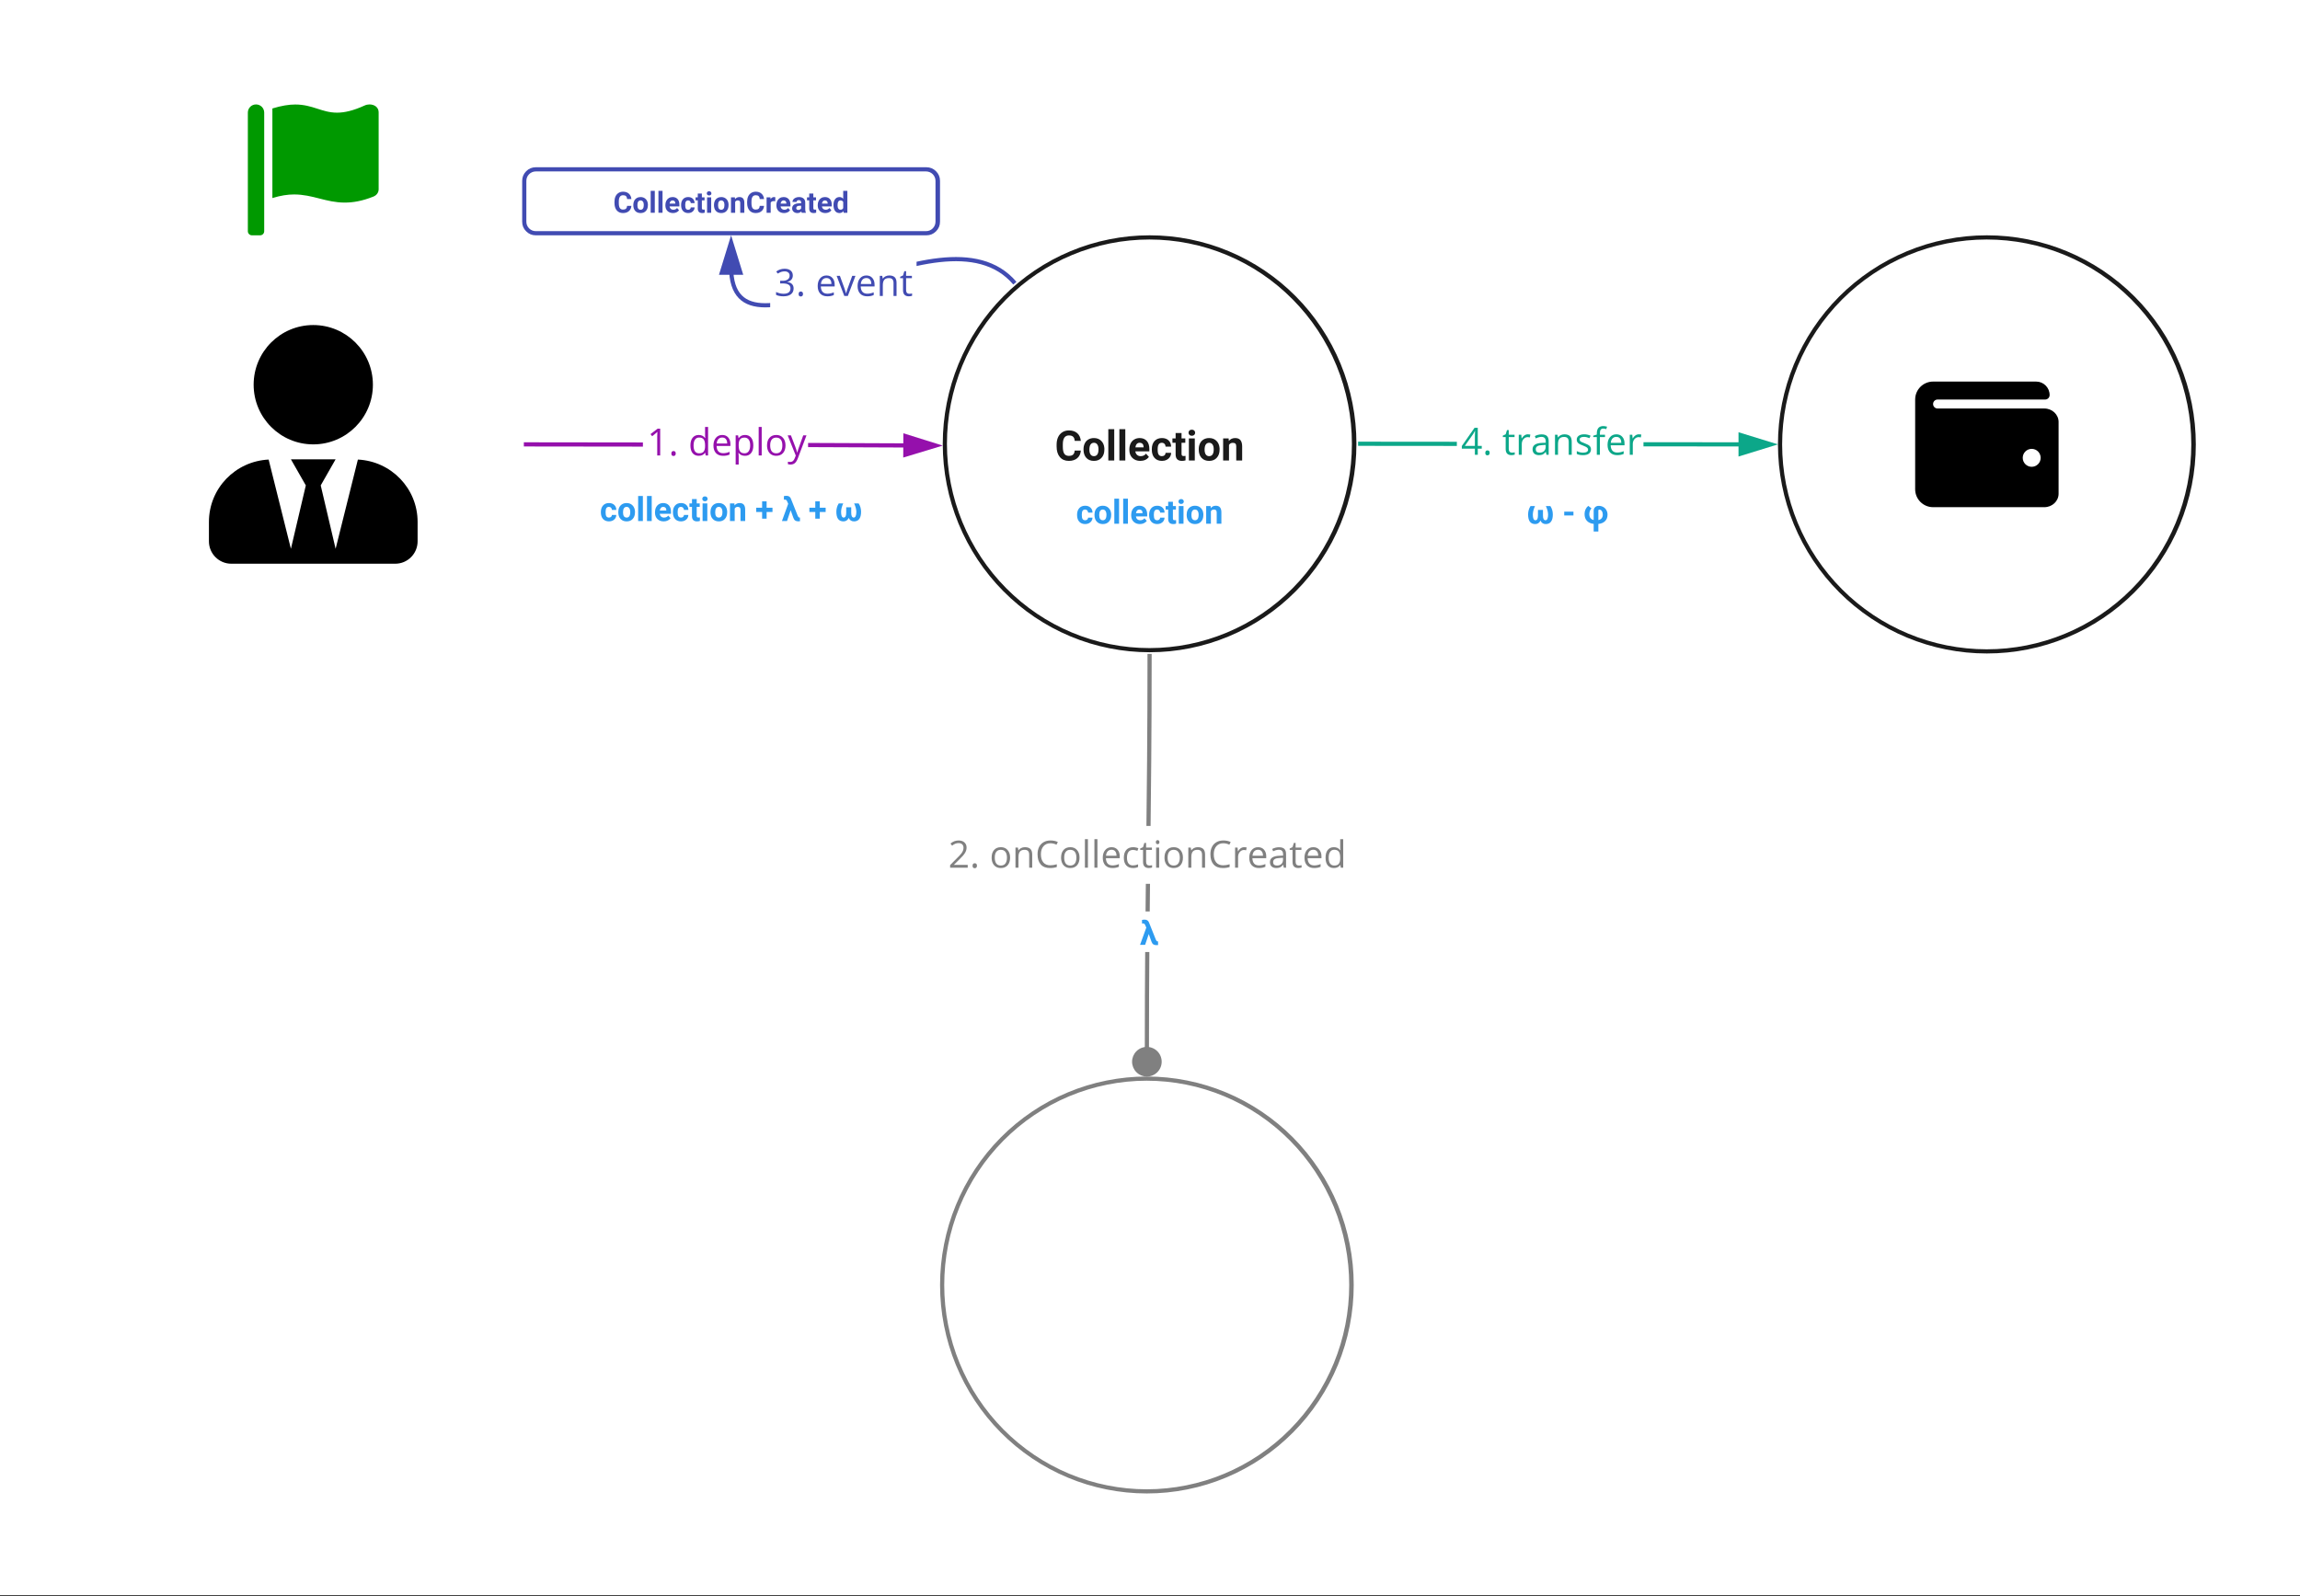 <?xml version="1.0" encoding="UTF-8"?>
<svg xmlns="http://www.w3.org/2000/svg" xmlns:xlink="http://www.w3.org/1999/xlink" width="630.96pt" height="438pt" viewBox="0 0 630.96 438" version="1.1">
<rect x="0" y="0" width="630.96" height="438" fill="#333333" stroke="none"/>
<defs>
<g>
<symbol overflow="visible" id="glyph0-0">
<path style="stroke:none;" d=""/>
</symbol>
<symbol overflow="visible" id="glyph0-1">
<path style="stroke:none;" d="M 7.125 -2.719 C 7.062 -1.832 6.738 -1.141 6.156 -0.641 C 5.57 -0.141 4.801 0.109 3.844 0.109 C 2.801 0.109 1.977 -0.238 1.375 -0.938 C 0.781 -1.645 0.484 -2.613 0.484 -3.844 L 0.484 -4.328 C 0.484 -5.117 0.617 -5.812 0.891 -6.406 C 1.172 -7 1.566 -7.453 2.078 -7.766 C 2.586 -8.086 3.18 -8.25 3.859 -8.25 C 4.805 -8.25 5.566 -8 6.141 -7.5 C 6.711 -7 7.039 -6.289 7.125 -5.375 L 5.453 -5.375 C 5.41 -5.906 5.266 -6.285 5.016 -6.516 C 4.766 -6.754 4.379 -6.875 3.859 -6.875 C 3.305 -6.875 2.891 -6.672 2.609 -6.266 C 2.328 -5.867 2.188 -5.25 2.188 -4.406 L 2.188 -3.797 C 2.188 -2.922 2.316 -2.281 2.578 -1.875 C 2.848 -1.469 3.27 -1.266 3.844 -1.266 C 4.363 -1.266 4.75 -1.379 5 -1.609 C 5.258 -1.848 5.406 -2.219 5.438 -2.719 Z M 7.125 -2.719 "/>
</symbol>
<symbol overflow="visible" id="glyph0-2">
<path style="stroke:none;" d="M 0.375 -3.078 C 0.375 -3.68 0.488 -4.219 0.719 -4.688 C 0.945 -5.156 1.273 -5.516 1.703 -5.766 C 2.141 -6.023 2.648 -6.156 3.234 -6.156 C 4.047 -6.156 4.707 -5.906 5.219 -5.406 C 5.738 -4.906 6.031 -4.227 6.094 -3.375 L 6.094 -2.969 C 6.094 -2.039 5.832 -1.297 5.312 -0.734 C 4.801 -0.172 4.109 0.109 3.234 0.109 C 2.359 0.109 1.66 -0.164 1.141 -0.719 C 0.629 -1.281 0.375 -2.047 0.375 -3.016 Z M 1.984 -2.969 C 1.984 -2.395 2.094 -1.953 2.312 -1.641 C 2.531 -1.336 2.836 -1.188 3.234 -1.188 C 3.629 -1.188 3.938 -1.336 4.156 -1.641 C 4.375 -1.941 4.484 -2.422 4.484 -3.078 C 4.484 -3.641 4.375 -4.078 4.156 -4.391 C 3.938 -4.703 3.629 -4.859 3.234 -4.859 C 2.836 -4.859 2.531 -4.703 2.312 -4.391 C 2.094 -4.086 1.984 -3.613 1.984 -2.969 Z M 1.984 -2.969 "/>
</symbol>
<symbol overflow="visible" id="glyph0-3">
<path style="stroke:none;" d="M 2.328 0 L 0.703 0 L 0.703 -8.594 L 2.328 -8.594 Z M 2.328 0 "/>
</symbol>
<symbol overflow="visible" id="glyph0-4">
<path style="stroke:none;" d="M 3.406 0.109 C 2.52 0.109 1.797 -0.16 1.234 -0.703 C 0.68 -1.242 0.406 -1.969 0.406 -2.875 L 0.406 -3.031 C 0.406 -3.645 0.52 -4.191 0.75 -4.672 C 0.988 -5.148 1.32 -5.516 1.75 -5.766 C 2.188 -6.023 2.68 -6.156 3.234 -6.156 C 4.055 -6.156 4.703 -5.895 5.172 -5.375 C 5.648 -4.852 5.891 -4.113 5.891 -3.156 L 5.891 -2.5 L 2.047 -2.5 C 2.098 -2.102 2.254 -1.785 2.516 -1.547 C 2.773 -1.305 3.109 -1.188 3.516 -1.188 C 4.141 -1.188 4.625 -1.414 4.969 -1.875 L 5.766 -0.984 C 5.523 -0.641 5.195 -0.367 4.781 -0.172 C 4.363 0.016 3.906 0.109 3.406 0.109 Z M 3.219 -4.859 C 2.895 -4.859 2.633 -4.75 2.438 -4.531 C 2.238 -4.312 2.113 -4 2.062 -3.594 L 4.312 -3.594 L 4.312 -3.734 C 4.301 -4.086 4.203 -4.363 4.016 -4.562 C 3.828 -4.758 3.562 -4.859 3.219 -4.859 Z M 3.219 -4.859 "/>
</symbol>
<symbol overflow="visible" id="glyph0-5">
<path style="stroke:none;" d="M 3.141 -1.188 C 3.43 -1.188 3.672 -1.27 3.859 -1.438 C 4.047 -1.602 4.145 -1.82 4.156 -2.094 L 5.672 -2.094 C 5.672 -1.676 5.555 -1.297 5.328 -0.953 C 5.109 -0.617 4.805 -0.359 4.422 -0.172 C 4.047 0.016 3.629 0.109 3.172 0.109 C 2.305 0.109 1.625 -0.16 1.125 -0.703 C 0.625 -1.254 0.375 -2.016 0.375 -2.984 L 0.375 -3.094 C 0.375 -4.031 0.617 -4.773 1.109 -5.328 C 1.609 -5.879 2.289 -6.156 3.156 -6.156 C 3.914 -6.156 4.52 -5.941 4.969 -5.516 C 5.426 -5.086 5.66 -4.516 5.672 -3.797 L 4.156 -3.797 C 4.145 -4.109 4.047 -4.363 3.859 -4.562 C 3.672 -4.758 3.426 -4.859 3.125 -4.859 C 2.75 -4.859 2.461 -4.719 2.266 -4.438 C 2.078 -4.164 1.984 -3.723 1.984 -3.109 L 1.984 -2.938 C 1.984 -2.312 2.078 -1.863 2.266 -1.594 C 2.461 -1.32 2.754 -1.188 3.141 -1.188 Z M 3.141 -1.188 "/>
</symbol>
<symbol overflow="visible" id="glyph0-6">
<path style="stroke:none;" d="M 2.562 -7.531 L 2.562 -6.047 L 3.594 -6.047 L 3.594 -4.859 L 2.562 -4.859 L 2.562 -1.844 C 2.562 -1.625 2.602 -1.461 2.688 -1.359 C 2.77 -1.266 2.93 -1.219 3.172 -1.219 C 3.348 -1.219 3.508 -1.234 3.656 -1.266 L 3.656 -0.031 C 3.332 0.062 3.004 0.109 2.672 0.109 C 1.535 0.109 0.957 -0.461 0.938 -1.609 L 0.938 -4.859 L 0.062 -4.859 L 0.062 -6.047 L 0.938 -6.047 L 0.938 -7.531 Z M 2.562 -7.531 "/>
</symbol>
<symbol overflow="visible" id="glyph0-7">
<path style="stroke:none;" d="M 2.328 0 L 0.703 0 L 0.703 -6.047 L 2.328 -6.047 Z M 0.609 -7.609 C 0.609 -7.859 0.688 -8.062 0.844 -8.219 C 1.008 -8.375 1.234 -8.453 1.516 -8.453 C 1.785 -8.453 2.004 -8.375 2.172 -8.219 C 2.336 -8.062 2.422 -7.859 2.422 -7.609 C 2.422 -7.367 2.336 -7.172 2.172 -7.016 C 2.004 -6.859 1.785 -6.781 1.516 -6.781 C 1.242 -6.781 1.023 -6.859 0.859 -7.016 C 0.691 -7.172 0.609 -7.367 0.609 -7.609 Z M 0.609 -7.609 "/>
</symbol>
<symbol overflow="visible" id="glyph0-8">
<path style="stroke:none;" d="M 2.109 -6.047 L 2.156 -5.359 C 2.594 -5.891 3.172 -6.156 3.891 -6.156 C 4.535 -6.156 5.016 -5.969 5.328 -5.594 C 5.641 -5.219 5.801 -4.656 5.812 -3.906 L 5.812 0 L 4.188 0 L 4.188 -3.875 C 4.188 -4.219 4.113 -4.461 3.969 -4.609 C 3.82 -4.766 3.578 -4.844 3.234 -4.844 C 2.773 -4.844 2.43 -4.648 2.203 -4.266 L 2.203 0 L 0.594 0 L 0.594 -6.047 Z M 2.109 -6.047 "/>
</symbol>
<symbol overflow="visible" id="glyph1-0">
<path style="stroke:none;" d=""/>
</symbol>
<symbol overflow="visible" id="glyph1-1">
<path style="stroke:none;" d="M 2.516 -0.953 C 2.742 -0.953 2.93 -1.016 3.078 -1.141 C 3.234 -1.273 3.316 -1.453 3.328 -1.672 L 4.531 -1.672 C 4.531 -1.348 4.441 -1.047 4.266 -0.766 C 4.086 -0.492 3.844 -0.281 3.531 -0.125 C 3.227 0.02 2.895 0.094 2.531 0.094 C 1.844 0.094 1.297 -0.125 0.891 -0.562 C 0.492 -1.008 0.297 -1.617 0.297 -2.391 L 0.297 -2.484 C 0.297 -3.223 0.492 -3.816 0.891 -4.266 C 1.285 -4.711 1.828 -4.938 2.516 -4.938 C 3.117 -4.938 3.602 -4.766 3.969 -4.422 C 4.344 -4.078 4.531 -3.617 4.531 -3.047 L 3.328 -3.047 C 3.316 -3.297 3.234 -3.5 3.078 -3.656 C 2.93 -3.812 2.738 -3.891 2.5 -3.891 C 2.195 -3.891 1.969 -3.781 1.812 -3.562 C 1.664 -3.344 1.594 -2.984 1.594 -2.484 L 1.594 -2.359 C 1.594 -1.859 1.664 -1.5 1.812 -1.281 C 1.969 -1.062 2.203 -0.953 2.516 -0.953 Z M 2.516 -0.953 "/>
</symbol>
<symbol overflow="visible" id="glyph1-2">
<path style="stroke:none;" d="M 0.297 -2.469 C 0.297 -2.945 0.383 -3.375 0.562 -3.75 C 0.75 -4.125 1.016 -4.414 1.359 -4.625 C 1.711 -4.832 2.117 -4.938 2.578 -4.938 C 3.234 -4.938 3.766 -4.734 4.172 -4.328 C 4.586 -3.93 4.82 -3.391 4.875 -2.703 L 4.875 -2.375 C 4.875 -1.633 4.664 -1.035 4.25 -0.578 C 3.844 -0.129 3.289 0.094 2.594 0.094 C 1.895 0.094 1.336 -0.129 0.922 -0.578 C 0.504 -1.023 0.297 -1.633 0.297 -2.406 Z M 1.594 -2.375 C 1.594 -1.914 1.676 -1.562 1.844 -1.312 C 2.02 -1.07 2.27 -0.953 2.594 -0.953 C 2.906 -0.953 3.145 -1.07 3.312 -1.312 C 3.488 -1.551 3.578 -1.938 3.578 -2.469 C 3.578 -2.914 3.488 -3.266 3.312 -3.516 C 3.145 -3.766 2.898 -3.891 2.578 -3.891 C 2.266 -3.891 2.02 -3.766 1.844 -3.516 C 1.676 -3.266 1.594 -2.883 1.594 -2.375 Z M 1.594 -2.375 "/>
</symbol>
<symbol overflow="visible" id="glyph1-3">
<path style="stroke:none;" d="M 1.859 0 L 0.562 0 L 0.562 -6.875 L 1.859 -6.875 Z M 1.859 0 "/>
</symbol>
<symbol overflow="visible" id="glyph1-4">
<path style="stroke:none;" d="M 2.719 0.094 C 2.008 0.094 1.43 -0.125 0.984 -0.562 C 0.547 -1 0.328 -1.582 0.328 -2.312 L 0.328 -2.438 C 0.328 -2.914 0.422 -3.348 0.609 -3.734 C 0.797 -4.117 1.062 -4.414 1.406 -4.625 C 1.75 -4.832 2.141 -4.938 2.578 -4.938 C 3.242 -4.938 3.766 -4.727 4.141 -4.312 C 4.523 -3.895 4.719 -3.301 4.719 -2.531 L 4.719 -2 L 1.625 -2 C 1.664 -1.688 1.789 -1.43 2 -1.234 C 2.219 -1.047 2.488 -0.953 2.812 -0.953 C 3.301 -0.953 3.688 -1.133 3.969 -1.5 L 4.609 -0.781 C 4.41 -0.508 4.145 -0.297 3.812 -0.141 C 3.488 0.016 3.125 0.094 2.719 0.094 Z M 2.578 -3.891 C 2.316 -3.891 2.109 -3.801 1.953 -3.625 C 1.797 -3.457 1.691 -3.211 1.641 -2.891 L 3.438 -2.891 L 3.438 -2.984 C 3.438 -3.273 3.359 -3.5 3.203 -3.656 C 3.055 -3.812 2.848 -3.891 2.578 -3.891 Z M 2.578 -3.891 "/>
</symbol>
<symbol overflow="visible" id="glyph1-5">
<path style="stroke:none;" d="M 2.047 -6.031 L 2.047 -4.844 L 2.875 -4.844 L 2.875 -3.891 L 2.047 -3.891 L 2.047 -1.484 C 2.047 -1.297 2.078 -1.16 2.141 -1.078 C 2.211 -1.004 2.348 -0.969 2.547 -0.969 C 2.68 -0.969 2.805 -0.977 2.922 -1 L 2.922 -0.031 C 2.672 0.051 2.41 0.094 2.141 0.094 C 1.234 0.094 0.77 -0.363 0.75 -1.281 L 0.75 -3.891 L 0.047 -3.891 L 0.047 -4.844 L 0.75 -4.844 L 0.75 -6.031 Z M 2.047 -6.031 "/>
</symbol>
<symbol overflow="visible" id="glyph1-6">
<path style="stroke:none;" d="M 1.859 0 L 0.562 0 L 0.562 -4.844 L 1.859 -4.844 Z M 0.484 -6.094 C 0.484 -6.289 0.547 -6.453 0.672 -6.578 C 0.805 -6.703 0.988 -6.766 1.219 -6.766 C 1.438 -6.766 1.609 -6.703 1.734 -6.578 C 1.867 -6.453 1.938 -6.289 1.938 -6.094 C 1.938 -5.895 1.867 -5.734 1.734 -5.609 C 1.598 -5.484 1.422 -5.422 1.203 -5.422 C 0.992 -5.422 0.82 -5.484 0.688 -5.609 C 0.551 -5.734 0.484 -5.895 0.484 -6.094 Z M 0.484 -6.094 "/>
</symbol>
<symbol overflow="visible" id="glyph1-7">
<path style="stroke:none;" d="M 1.688 -4.844 L 1.719 -4.281 C 2.07 -4.719 2.535 -4.938 3.109 -4.938 C 3.629 -4.938 4.016 -4.785 4.266 -4.484 C 4.516 -4.18 4.641 -3.727 4.641 -3.125 L 4.641 0 L 3.359 0 L 3.359 -3.094 C 3.359 -3.375 3.297 -3.578 3.172 -3.703 C 3.055 -3.828 2.859 -3.891 2.578 -3.891 C 2.211 -3.891 1.941 -3.734 1.766 -3.422 L 1.766 0 L 0.469 0 L 0.469 -4.844 Z M 1.688 -4.844 "/>
</symbol>
<symbol overflow="visible" id="glyph1-8">
<path style="stroke:none;" d=""/>
</symbol>
<symbol overflow="visible" id="glyph1-9">
<path style="stroke:none;" d="M 3.109 -3.656 L 4.719 -3.656 L 4.719 -2.484 L 3.109 -2.484 L 3.109 -0.656 L 1.875 -0.656 L 1.875 -2.484 L 0.25 -2.484 L 0.25 -3.656 L 1.875 -3.656 L 1.875 -5.406 L 3.109 -5.406 Z M 3.109 -3.656 "/>
</symbol>
<symbol overflow="visible" id="glyph1-10">
<path style="stroke:none;" d="M 1.281 -6.922 C 1.863 -6.922 2.258 -6.676 2.469 -6.188 L 4.359 -1.453 L 4.438 -1.297 C 4.531 -1.078 4.656 -0.969 4.812 -0.969 L 4.969 -0.969 L 4.984 0.047 C 4.859 0.066 4.695 0.078 4.5 0.078 C 4.164 0.078 3.891 0.004 3.672 -0.141 C 3.461 -0.285 3.297 -0.531 3.172 -0.875 L 2.422 -2.969 L 1.422 0 L 0.031 0 L 1.75 -4.734 L 1.422 -5.469 C 1.359 -5.625 1.281 -5.727 1.188 -5.781 C 1.102 -5.844 0.988 -5.875 0.844 -5.875 L 0.578 -5.859 L 0.562 -6.828 C 0.77 -6.891 1.008 -6.922 1.281 -6.922 Z M 1.281 -6.922 "/>
</symbol>
<symbol overflow="visible" id="glyph1-11">
<path style="stroke:none;" d="M 2.266 -4.844 C 1.891 -4.039 1.691 -3.27 1.672 -2.531 C 1.672 -2.02 1.727 -1.629 1.844 -1.359 C 1.969 -1.086 2.145 -0.953 2.375 -0.953 C 2.844 -0.953 3.078 -1.383 3.078 -2.25 L 3.078 -3.781 L 4.453 -3.781 L 4.453 -2.25 C 4.453 -1.383 4.688 -0.953 5.156 -0.953 C 5.383 -0.953 5.555 -1.086 5.672 -1.359 C 5.797 -1.641 5.859 -2.031 5.859 -2.531 C 5.836 -3.27 5.633 -4.039 5.25 -4.844 L 6.484 -4.844 C 6.93 -4.164 7.156 -3.395 7.156 -2.531 C 7.156 -1.664 6.988 -1.008 6.656 -0.562 C 6.332 -0.125 5.848 0.094 5.203 0.094 C 4.879 0.094 4.594 0.016 4.344 -0.141 C 4.102 -0.305 3.91 -0.547 3.766 -0.859 C 3.617 -0.547 3.422 -0.305 3.172 -0.141 C 2.93 0.016 2.648 0.094 2.328 0.094 C 1.68 0.094 1.191 -0.125 0.859 -0.562 C 0.535 -1.008 0.375 -1.664 0.375 -2.531 C 0.375 -3.395 0.594 -4.164 1.031 -4.844 Z M 2.266 -4.844 "/>
</symbol>
<symbol overflow="visible" id="glyph1-12">
<path style="stroke:none;" d="M 3.016 -2.266 L 0.484 -2.266 L 0.484 -3.312 L 3.016 -3.312 Z M 3.016 -2.266 "/>
</symbol>
<symbol overflow="visible" id="glyph1-13">
<path style="stroke:none;" d="M 2.734 0.047 C 1.93 -0.047 1.312 -0.328 0.875 -0.797 C 0.445 -1.266 0.234 -1.891 0.234 -2.672 C 0.234 -3.129 0.32 -3.551 0.5 -3.938 C 0.688 -4.332 0.938 -4.656 1.25 -4.906 L 2.125 -4.219 C 1.938 -4.008 1.789 -3.77 1.688 -3.5 C 1.594 -3.227 1.539 -2.953 1.531 -2.672 C 1.531 -1.742 1.93 -1.191 2.734 -1.016 L 2.734 -3.578 C 2.734 -3.961 2.863 -4.281 3.125 -4.531 C 3.383 -4.781 3.707 -4.906 4.094 -4.906 C 4.551 -4.906 4.961 -4.805 5.328 -4.609 C 5.691 -4.422 5.984 -4.133 6.203 -3.75 C 6.422 -3.375 6.531 -2.957 6.531 -2.5 C 6.531 -1.77 6.312 -1.18 5.875 -0.734 C 5.438 -0.285 4.816 -0.02 4.016 0.062 L 4.016 2.141 L 2.734 2.141 Z M 4.016 -1 C 4.398 -1.07 4.695 -1.234 4.906 -1.484 C 5.125 -1.742 5.234 -2.082 5.234 -2.5 C 5.223 -2.914 5.129 -3.25 4.953 -3.5 C 4.785 -3.75 4.551 -3.875 4.25 -3.875 C 4.094 -3.875 4.016 -3.797 4.016 -3.641 Z M 4.016 -1 "/>
</symbol>
<symbol overflow="visible" id="glyph2-0">
<path style="stroke:none;" d=""/>
</symbol>
<symbol overflow="visible" id="glyph2-1">
<path style="stroke:none;" d="M 5.328 0 L 0.5 0 L 0.5 -0.719 L 2.438 -2.672 C 3.031 -3.266 3.422 -3.688 3.609 -3.938 C 3.797 -4.195 3.938 -4.445 4.031 -4.688 C 4.125 -4.938 4.172 -5.195 4.172 -5.469 C 4.172 -5.863 4.051 -6.176 3.812 -6.406 C 3.57 -6.633 3.242 -6.75 2.828 -6.75 C 2.516 -6.75 2.223 -6.695 1.953 -6.594 C 1.68 -6.5 1.379 -6.316 1.047 -6.047 L 0.594 -6.625 C 1.27 -7.188 2.008 -7.469 2.812 -7.469 C 3.5 -7.469 4.035 -7.289 4.422 -6.938 C 4.816 -6.582 5.016 -6.109 5.016 -5.516 C 5.016 -5.047 4.883 -4.582 4.625 -4.125 C 4.363 -3.664 3.875 -3.086 3.156 -2.391 L 1.547 -0.812 L 1.547 -0.781 L 5.328 -0.781 Z M 5.328 0 "/>
</symbol>
<symbol overflow="visible" id="glyph2-2">
<path style="stroke:none;" d="M 0.766 -0.531 C 0.766 -0.758 0.816 -0.93 0.922 -1.047 C 1.023 -1.16 1.172 -1.219 1.359 -1.219 C 1.555 -1.219 1.707 -1.16 1.812 -1.047 C 1.914 -0.93 1.969 -0.758 1.969 -0.531 C 1.969 -0.312 1.91 -0.145 1.797 -0.031 C 1.691 0.082 1.547 0.141 1.359 0.141 C 1.18 0.141 1.035 0.086 0.922 -0.016 C 0.816 -0.117 0.766 -0.289 0.766 -0.531 Z M 0.766 -0.531 "/>
</symbol>
<symbol overflow="visible" id="glyph2-3">
<path style="stroke:none;" d=""/>
</symbol>
<symbol overflow="visible" id="glyph2-4">
<path style="stroke:none;" d="M 5.641 -2.766 C 5.641 -1.867 5.41 -1.164 4.953 -0.656 C 4.504 -0.156 3.883 0.094 3.094 0.094 C 2.594 0.094 2.148 -0.02 1.766 -0.25 C 1.391 -0.477 1.098 -0.805 0.891 -1.234 C 0.68 -1.672 0.578 -2.18 0.578 -2.766 C 0.578 -3.66 0.801 -4.359 1.25 -4.859 C 1.695 -5.367 2.32 -5.625 3.125 -5.625 C 3.895 -5.625 4.504 -5.363 4.953 -4.844 C 5.41 -4.332 5.641 -3.641 5.641 -2.766 Z M 1.438 -2.766 C 1.438 -2.055 1.578 -1.516 1.859 -1.141 C 2.141 -0.773 2.555 -0.594 3.109 -0.594 C 3.648 -0.594 4.062 -0.773 4.344 -1.141 C 4.633 -1.516 4.781 -2.055 4.781 -2.766 C 4.781 -3.461 4.633 -3.992 4.344 -4.359 C 4.062 -4.723 3.645 -4.906 3.094 -4.906 C 2.551 -4.906 2.141 -4.723 1.859 -4.359 C 1.578 -4.004 1.438 -3.473 1.438 -2.766 Z M 1.438 -2.766 "/>
</symbol>
<symbol overflow="visible" id="glyph2-5">
<path style="stroke:none;" d="M 4.656 0 L 4.656 -3.562 C 4.656 -4.02 4.551 -4.359 4.344 -4.578 C 4.145 -4.797 3.828 -4.906 3.391 -4.906 C 2.816 -4.906 2.395 -4.75 2.125 -4.438 C 1.852 -4.125 1.719 -3.609 1.719 -2.891 L 1.719 0 L 0.891 0 L 0.891 -5.516 L 1.562 -5.516 L 1.703 -4.766 L 1.734 -4.766 C 1.91 -5.035 2.148 -5.242 2.453 -5.391 C 2.766 -5.547 3.109 -5.625 3.484 -5.625 C 4.148 -5.625 4.648 -5.461 4.984 -5.141 C 5.316 -4.816 5.484 -4.301 5.484 -3.594 L 5.484 0 Z M 4.656 0 "/>
</symbol>
<symbol overflow="visible" id="glyph2-6">
<path style="stroke:none;" d="M 4.156 -6.703 C 3.352 -6.703 2.719 -6.43 2.25 -5.891 C 1.781 -5.348 1.547 -4.613 1.547 -3.688 C 1.547 -2.719 1.77 -1.969 2.219 -1.438 C 2.664 -0.914 3.305 -0.656 4.141 -0.656 C 4.66 -0.656 5.25 -0.75 5.906 -0.938 L 5.906 -0.188 C 5.395 0 4.766 0.094 4.016 0.094 C 2.93 0.094 2.094 -0.234 1.5 -0.891 C 0.914 -1.547 0.625 -2.477 0.625 -3.688 C 0.625 -4.445 0.766 -5.113 1.047 -5.688 C 1.336 -6.258 1.75 -6.695 2.281 -7 C 2.812 -7.312 3.441 -7.469 4.172 -7.469 C 4.941 -7.469 5.613 -7.328 6.188 -7.047 L 5.828 -6.312 C 5.273 -6.57 4.719 -6.703 4.156 -6.703 Z M 4.156 -6.703 "/>
</symbol>
<symbol overflow="visible" id="glyph2-7">
<path style="stroke:none;" d="M 1.719 0 L 0.891 0 L 0.891 -7.828 L 1.719 -7.828 Z M 1.719 0 "/>
</symbol>
<symbol overflow="visible" id="glyph2-8">
<path style="stroke:none;" d="M 3.219 0.094 C 2.395 0.094 1.75 -0.148 1.281 -0.641 C 0.812 -1.141 0.578 -1.832 0.578 -2.719 C 0.578 -3.602 0.797 -4.305 1.234 -4.828 C 1.672 -5.359 2.258 -5.625 3 -5.625 C 3.688 -5.625 4.227 -5.395 4.625 -4.938 C 5.031 -4.477 5.234 -3.879 5.234 -3.141 L 5.234 -2.609 L 1.438 -2.609 C 1.457 -1.961 1.617 -1.469 1.922 -1.125 C 2.234 -0.789 2.676 -0.625 3.25 -0.625 C 3.844 -0.625 4.426 -0.75 5 -1 L 5 -0.25 C 4.707 -0.125 4.426 -0.035 4.156 0.016 C 3.895 0.066 3.582 0.094 3.219 0.094 Z M 2.984 -4.922 C 2.547 -4.922 2.191 -4.773 1.922 -4.484 C 1.66 -4.191 1.508 -3.789 1.469 -3.281 L 4.344 -3.281 C 4.344 -3.812 4.223 -4.219 3.984 -4.5 C 3.754 -4.781 3.422 -4.922 2.984 -4.922 Z M 2.984 -4.922 "/>
</symbol>
<symbol overflow="visible" id="glyph2-9">
<path style="stroke:none;" d="M 3.094 0.094 C 2.289 0.094 1.672 -0.148 1.234 -0.641 C 0.797 -1.129 0.578 -1.82 0.578 -2.719 C 0.578 -3.645 0.797 -4.359 1.234 -4.859 C 1.68 -5.367 2.316 -5.625 3.141 -5.625 C 3.41 -5.625 3.676 -5.594 3.938 -5.531 C 4.195 -5.477 4.406 -5.41 4.562 -5.328 L 4.297 -4.625 C 4.117 -4.695 3.922 -4.754 3.703 -4.797 C 3.484 -4.848 3.289 -4.875 3.125 -4.875 C 2 -4.875 1.438 -4.16 1.438 -2.734 C 1.438 -2.055 1.57 -1.535 1.844 -1.172 C 2.125 -0.805 2.531 -0.625 3.062 -0.625 C 3.52 -0.625 3.992 -0.723 4.484 -0.922 L 4.484 -0.188 C 4.109 0 3.645 0.094 3.094 0.094 Z M 3.094 0.094 "/>
</symbol>
<symbol overflow="visible" id="glyph2-10">
<path style="stroke:none;" d="M 2.672 -0.594 C 2.816 -0.594 2.957 -0.602 3.094 -0.625 C 3.227 -0.645 3.336 -0.664 3.422 -0.688 L 3.422 -0.047 C 3.328 -0.004 3.191 0.023 3.016 0.047 C 2.836 0.078 2.68 0.094 2.547 0.094 C 1.473 0.094 0.938 -0.469 0.938 -1.594 L 0.938 -4.875 L 0.156 -4.875 L 0.156 -5.266 L 0.938 -5.625 L 1.297 -6.797 L 1.781 -6.797 L 1.781 -5.516 L 3.375 -5.516 L 3.375 -4.875 L 1.781 -4.875 L 1.781 -1.625 C 1.781 -1.289 1.859 -1.035 2.016 -0.859 C 2.172 -0.68 2.391 -0.594 2.672 -0.594 Z M 2.672 -0.594 "/>
</symbol>
<symbol overflow="visible" id="glyph2-11">
<path style="stroke:none;" d="M 1.719 0 L 0.891 0 L 0.891 -5.516 L 1.719 -5.516 Z M 0.812 -7.016 C 0.812 -7.203 0.859 -7.336 0.953 -7.422 C 1.047 -7.516 1.164 -7.562 1.312 -7.562 C 1.445 -7.562 1.562 -7.516 1.656 -7.422 C 1.75 -7.336 1.797 -7.203 1.797 -7.016 C 1.797 -6.828 1.75 -6.688 1.656 -6.594 C 1.562 -6.5 1.445 -6.453 1.312 -6.453 C 1.164 -6.453 1.047 -6.5 0.953 -6.594 C 0.859 -6.688 0.812 -6.828 0.812 -7.016 Z M 0.812 -7.016 "/>
</symbol>
<symbol overflow="visible" id="glyph2-12">
<path style="stroke:none;" d="M 3.406 -5.625 C 3.645 -5.625 3.863 -5.602 4.062 -5.562 L 3.938 -4.781 C 3.707 -4.832 3.508 -4.859 3.344 -4.859 C 2.895 -4.859 2.508 -4.676 2.188 -4.312 C 1.875 -3.945 1.719 -3.492 1.719 -2.953 L 1.719 0 L 0.891 0 L 0.891 -5.516 L 1.578 -5.516 L 1.672 -4.5 L 1.703 -4.5 C 1.91 -4.852 2.156 -5.129 2.438 -5.328 C 2.727 -5.523 3.051 -5.625 3.406 -5.625 Z M 3.406 -5.625 "/>
</symbol>
<symbol overflow="visible" id="glyph2-13">
<path style="stroke:none;" d="M 4.281 0 L 4.109 -0.781 L 4.062 -0.781 C 3.789 -0.438 3.516 -0.203 3.234 -0.078 C 2.961 0.035 2.625 0.094 2.219 0.094 C 1.676 0.094 1.25 -0.047 0.938 -0.328 C 0.625 -0.609 0.469 -1.008 0.469 -1.531 C 0.469 -2.645 1.359 -3.227 3.141 -3.281 L 4.078 -3.312 L 4.078 -3.656 C 4.078 -4.082 3.984 -4.398 3.797 -4.609 C 3.609 -4.816 3.312 -4.922 2.906 -4.922 C 2.445 -4.922 1.926 -4.781 1.344 -4.5 L 1.094 -5.141 C 1.363 -5.285 1.66 -5.398 1.984 -5.484 C 2.305 -5.566 2.629 -5.609 2.953 -5.609 C 3.609 -5.609 4.094 -5.461 4.406 -5.172 C 4.727 -4.879 4.891 -4.41 4.891 -3.766 L 4.891 0 Z M 2.391 -0.594 C 2.91 -0.594 3.316 -0.734 3.609 -1.016 C 3.91 -1.297 4.062 -1.695 4.062 -2.219 L 4.062 -2.719 L 3.219 -2.672 C 2.562 -2.648 2.082 -2.547 1.781 -2.359 C 1.488 -2.18 1.344 -1.898 1.344 -1.516 C 1.344 -1.211 1.43 -0.984 1.609 -0.828 C 1.797 -0.672 2.055 -0.594 2.391 -0.594 Z M 2.391 -0.594 "/>
</symbol>
<symbol overflow="visible" id="glyph2-14">
<path style="stroke:none;" d="M 4.641 -0.734 L 4.594 -0.734 C 4.207 -0.18 3.629 0.094 2.859 0.094 C 2.141 0.094 1.578 -0.148 1.172 -0.641 C 0.773 -1.129 0.578 -1.832 0.578 -2.75 C 0.578 -3.656 0.773 -4.359 1.172 -4.859 C 1.578 -5.367 2.141 -5.625 2.859 -5.625 C 3.609 -5.625 4.18 -5.348 4.578 -4.797 L 4.641 -4.797 L 4.609 -5.203 L 4.594 -5.594 L 4.594 -7.828 L 5.422 -7.828 L 5.422 0 L 4.75 0 Z M 2.969 -0.594 C 3.539 -0.594 3.953 -0.75 4.203 -1.062 C 4.461 -1.375 4.594 -1.875 4.594 -2.562 L 4.594 -2.75 C 4.594 -3.531 4.461 -4.086 4.203 -4.422 C 3.941 -4.754 3.523 -4.922 2.953 -4.922 C 2.461 -4.922 2.086 -4.727 1.828 -4.344 C 1.566 -3.969 1.438 -3.43 1.438 -2.734 C 1.438 -2.023 1.566 -1.488 1.828 -1.125 C 2.086 -0.77 2.469 -0.594 2.969 -0.594 Z M 2.969 -0.594 "/>
</symbol>
<symbol overflow="visible" id="glyph2-15">
<path style="stroke:none;" d="M 5.688 -1.688 L 4.594 -1.688 L 4.594 0 L 3.797 0 L 3.797 -1.688 L 0.219 -1.688 L 0.219 -2.422 L 3.703 -7.406 L 4.594 -7.406 L 4.594 -2.453 L 5.688 -2.453 Z M 3.797 -2.453 L 3.797 -4.906 C 3.797 -5.383 3.812 -5.926 3.844 -6.531 L 3.797 -6.531 C 3.641 -6.207 3.488 -5.938 3.344 -5.719 L 1.047 -2.453 Z M 3.797 -2.453 "/>
</symbol>
<symbol overflow="visible" id="glyph2-16">
<path style="stroke:none;" d="M 4.438 -1.5 C 4.438 -0.988 4.242 -0.594 3.859 -0.312 C 3.484 -0.039 2.945 0.094 2.25 0.094 C 1.52 0.094 0.953 -0.02 0.547 -0.25 L 0.547 -1.016 C 0.805 -0.891 1.086 -0.785 1.391 -0.703 C 1.703 -0.629 2 -0.594 2.281 -0.594 C 2.719 -0.594 3.051 -0.66 3.281 -0.797 C 3.52 -0.93 3.641 -1.145 3.641 -1.438 C 3.641 -1.645 3.547 -1.828 3.359 -1.984 C 3.172 -2.141 2.805 -2.32 2.266 -2.531 C 1.754 -2.719 1.391 -2.883 1.172 -3.031 C 0.953 -3.176 0.789 -3.336 0.688 -3.516 C 0.582 -3.691 0.531 -3.91 0.531 -4.172 C 0.531 -4.617 0.711 -4.973 1.078 -5.234 C 1.441 -5.492 1.941 -5.625 2.578 -5.625 C 3.172 -5.625 3.754 -5.5 4.328 -5.25 L 4.031 -4.578 C 3.477 -4.805 2.977 -4.922 2.531 -4.922 C 2.133 -4.922 1.832 -4.859 1.625 -4.734 C 1.426 -4.609 1.328 -4.438 1.328 -4.219 C 1.328 -4.07 1.363 -3.945 1.438 -3.844 C 1.508 -3.738 1.629 -3.641 1.797 -3.547 C 1.973 -3.453 2.297 -3.316 2.766 -3.141 C 3.422 -2.898 3.863 -2.656 4.094 -2.406 C 4.32 -2.164 4.438 -1.863 4.438 -1.5 Z M 4.438 -1.5 "/>
</symbol>
<symbol overflow="visible" id="glyph2-17">
<path style="stroke:none;" d="M 3.375 -4.875 L 1.969 -4.875 L 1.969 0 L 1.125 0 L 1.125 -4.875 L 0.141 -4.875 L 0.141 -5.25 L 1.125 -5.547 L 1.125 -5.859 C 1.125 -7.211 1.719 -7.891 2.906 -7.891 C 3.195 -7.891 3.539 -7.832 3.938 -7.719 L 3.719 -7.047 C 3.395 -7.148 3.117 -7.203 2.891 -7.203 C 2.578 -7.203 2.344 -7.098 2.188 -6.891 C 2.039 -6.68 1.969 -6.344 1.969 -5.875 L 1.969 -5.516 L 3.375 -5.516 Z M 3.375 -4.875 "/>
</symbol>
<symbol overflow="visible" id="glyph2-18">
<path style="stroke:none;" d="M 3.594 0 L 2.781 0 L 2.781 -5.25 C 2.781 -5.688 2.797 -6.098 2.828 -6.484 C 2.754 -6.41 2.672 -6.332 2.578 -6.25 C 2.492 -6.176 2.098 -5.852 1.391 -5.281 L 0.938 -5.859 L 2.891 -7.359 L 3.594 -7.359 Z M 3.594 0 "/>
</symbol>
<symbol overflow="visible" id="glyph2-19">
<path style="stroke:none;" d="M 3.453 0.094 C 3.086 0.094 2.754 0.031 2.453 -0.094 C 2.16 -0.227 1.914 -0.43 1.719 -0.703 L 1.656 -0.703 C 1.695 -0.391 1.719 -0.086 1.719 0.203 L 1.719 2.484 L 0.891 2.484 L 0.891 -5.516 L 1.562 -5.516 L 1.672 -4.766 L 1.719 -4.766 C 1.938 -5.066 2.188 -5.285 2.469 -5.422 C 2.75 -5.555 3.078 -5.625 3.453 -5.625 C 4.18 -5.625 4.742 -5.375 5.141 -4.875 C 5.535 -4.375 5.734 -3.672 5.734 -2.766 C 5.734 -1.859 5.531 -1.156 5.125 -0.656 C 4.727 -0.156 4.172 0.094 3.453 0.094 Z M 3.328 -4.906 C 2.766 -4.906 2.359 -4.75 2.109 -4.438 C 1.859 -4.125 1.727 -3.629 1.719 -2.953 L 1.719 -2.766 C 1.719 -1.984 1.848 -1.426 2.109 -1.094 C 2.367 -0.758 2.781 -0.594 3.344 -0.594 C 3.82 -0.594 4.195 -0.785 4.469 -1.172 C 4.738 -1.555 4.875 -2.094 4.875 -2.781 C 4.875 -3.469 4.738 -3.992 4.469 -4.359 C 4.195 -4.723 3.816 -4.906 3.328 -4.906 Z M 3.328 -4.906 "/>
</symbol>
<symbol overflow="visible" id="glyph2-20">
<path style="stroke:none;" d="M 0.016 -5.516 L 0.906 -5.516 L 2.109 -2.375 C 2.379 -1.656 2.547 -1.133 2.609 -0.812 L 2.641 -0.812 C 2.68 -0.988 2.77 -1.281 2.906 -1.688 C 3.051 -2.102 3.508 -3.379 4.281 -5.516 L 5.172 -5.516 L 2.812 0.766 C 2.57 1.391 2.297 1.832 1.984 2.094 C 1.672 2.352 1.285 2.484 0.828 2.484 C 0.578 2.484 0.328 2.453 0.078 2.391 L 0.078 1.719 C 0.266 1.758 0.473 1.781 0.703 1.781 C 1.273 1.781 1.68 1.457 1.922 0.812 L 2.234 0.031 Z M 0.016 -5.516 "/>
</symbol>
<symbol overflow="visible" id="glyph2-21">
<path style="stroke:none;" d="M 5.062 -5.625 C 5.062 -5.156 4.926 -4.77 4.656 -4.469 C 4.395 -4.176 4.023 -3.977 3.547 -3.875 L 3.547 -3.844 C 4.129 -3.758 4.562 -3.566 4.844 -3.266 C 5.133 -2.961 5.281 -2.566 5.281 -2.078 C 5.281 -1.379 5.035 -0.844 4.547 -0.469 C 4.066 -0.094 3.379 0.094 2.484 0.094 C 2.098 0.094 1.742 0.062 1.422 0 C 1.098 -0.051 0.781 -0.148 0.469 -0.297 L 0.469 -1.094 C 0.789 -0.938 1.129 -0.816 1.484 -0.734 C 1.848 -0.648 2.191 -0.609 2.516 -0.609 C 3.785 -0.609 4.422 -1.109 4.422 -2.109 C 4.422 -2.992 3.719 -3.438 2.312 -3.438 L 1.594 -3.438 L 1.594 -4.172 L 2.328 -4.172 C 2.898 -4.172 3.352 -4.297 3.688 -4.547 C 4.02 -4.797 4.188 -5.145 4.188 -5.594 C 4.188 -5.957 4.062 -6.238 3.812 -6.438 C 3.57 -6.645 3.242 -6.75 2.828 -6.75 C 2.504 -6.75 2.195 -6.703 1.906 -6.609 C 1.625 -6.523 1.301 -6.367 0.938 -6.141 L 0.516 -6.703 C 0.816 -6.941 1.16 -7.129 1.547 -7.266 C 1.941 -7.398 2.359 -7.469 2.797 -7.469 C 3.516 -7.469 4.07 -7.301 4.469 -6.969 C 4.863 -6.645 5.062 -6.195 5.062 -5.625 Z M 5.062 -5.625 "/>
</symbol>
<symbol overflow="visible" id="glyph2-22">
<path style="stroke:none;" d="M 2.094 0 L 0 -5.516 L 0.891 -5.516 L 2.078 -2.25 C 2.348 -1.477 2.504 -0.977 2.547 -0.75 L 2.594 -0.75 C 2.633 -0.926 2.75 -1.297 2.938 -1.859 C 3.133 -2.422 3.578 -3.641 4.266 -5.516 L 5.156 -5.516 L 3.062 0 Z M 2.094 0 "/>
</symbol>
<symbol overflow="visible" id="glyph3-0">
<path style="stroke:none;" d=""/>
</symbol>
<symbol overflow="visible" id="glyph3-1">
<path style="stroke:none;" d="M 4.984 -1.891 C 4.941 -1.285 4.711 -0.805 4.297 -0.453 C 3.891 -0.098 3.352 0.078 2.688 0.078 C 1.957 0.078 1.383 -0.164 0.969 -0.656 C 0.551 -1.145 0.344 -1.82 0.344 -2.688 L 0.344 -3.031 C 0.344 -3.582 0.438 -4.066 0.625 -4.484 C 0.82 -4.898 1.098 -5.219 1.453 -5.438 C 1.805 -5.664 2.223 -5.781 2.703 -5.781 C 3.359 -5.781 3.883 -5.602 4.281 -5.25 C 4.688 -4.895 4.922 -4.398 4.984 -3.766 L 3.812 -3.766 C 3.781 -4.129 3.676 -4.395 3.5 -4.562 C 3.332 -4.727 3.066 -4.812 2.703 -4.812 C 2.316 -4.812 2.023 -4.672 1.828 -4.391 C 1.629 -4.109 1.531 -3.676 1.531 -3.094 L 1.531 -2.656 C 1.531 -2.039 1.625 -1.586 1.812 -1.297 C 2 -1.016 2.289 -0.875 2.688 -0.875 C 3.051 -0.875 3.32 -0.957 3.5 -1.125 C 3.676 -1.289 3.781 -1.547 3.812 -1.891 Z M 4.984 -1.891 "/>
</symbol>
<symbol overflow="visible" id="glyph3-2">
<path style="stroke:none;" d="M 0.266 -2.156 C 0.266 -2.57 0.344 -2.941 0.5 -3.266 C 0.664 -3.598 0.898 -3.852 1.203 -4.031 C 1.504 -4.219 1.859 -4.312 2.266 -4.312 C 2.828 -4.312 3.289 -4.133 3.656 -3.781 C 4.02 -3.438 4.223 -2.961 4.266 -2.359 L 4.266 -2.078 C 4.266 -1.422 4.082 -0.895 3.719 -0.5 C 3.363 -0.113 2.879 0.078 2.266 0.078 C 1.648 0.078 1.16 -0.113 0.797 -0.5 C 0.441 -0.895 0.266 -1.43 0.266 -2.109 Z M 1.391 -2.078 C 1.391 -1.672 1.461 -1.359 1.609 -1.141 C 1.766 -0.93 1.984 -0.828 2.266 -0.828 C 2.535 -0.828 2.75 -0.93 2.906 -1.141 C 3.062 -1.359 3.141 -1.695 3.141 -2.156 C 3.141 -2.551 3.062 -2.852 2.906 -3.062 C 2.75 -3.281 2.535 -3.391 2.266 -3.391 C 1.984 -3.391 1.766 -3.281 1.609 -3.062 C 1.461 -2.852 1.391 -2.523 1.391 -2.078 Z M 1.391 -2.078 "/>
</symbol>
<symbol overflow="visible" id="glyph3-3">
<path style="stroke:none;" d="M 1.625 0 L 0.5 0 L 0.5 -6.016 L 1.625 -6.016 Z M 1.625 0 "/>
</symbol>
<symbol overflow="visible" id="glyph3-4">
<path style="stroke:none;" d="M 2.391 0.078 C 1.766 0.078 1.254 -0.109 0.859 -0.484 C 0.473 -0.867 0.281 -1.379 0.281 -2.016 L 0.281 -2.125 C 0.281 -2.551 0.363 -2.93 0.531 -3.266 C 0.695 -3.598 0.926 -3.852 1.219 -4.031 C 1.52 -4.219 1.867 -4.312 2.266 -4.312 C 2.836 -4.312 3.289 -4.129 3.625 -3.766 C 3.957 -3.398 4.125 -2.883 4.125 -2.219 L 4.125 -1.75 L 1.422 -1.75 C 1.461 -1.469 1.57 -1.242 1.75 -1.078 C 1.938 -0.91 2.172 -0.828 2.453 -0.828 C 2.891 -0.828 3.234 -0.988 3.484 -1.312 L 4.031 -0.688 C 3.863 -0.445 3.633 -0.258 3.344 -0.125 C 3.051 0.008 2.734 0.078 2.391 0.078 Z M 2.25 -3.391 C 2.031 -3.391 1.848 -3.312 1.703 -3.156 C 1.566 -3.008 1.477 -2.797 1.438 -2.516 L 3.016 -2.516 L 3.016 -2.609 C 3.004 -2.859 2.93 -3.051 2.797 -3.188 C 2.672 -3.32 2.488 -3.391 2.25 -3.391 Z M 2.25 -3.391 "/>
</symbol>
<symbol overflow="visible" id="glyph3-5">
<path style="stroke:none;" d="M 2.203 -0.828 C 2.41 -0.828 2.578 -0.883 2.703 -1 C 2.836 -1.113 2.906 -1.27 2.906 -1.469 L 3.969 -1.469 C 3.969 -1.176 3.891 -0.91 3.734 -0.672 C 3.578 -0.43 3.363 -0.242 3.094 -0.109 C 2.832 0.016 2.539 0.078 2.219 0.078 C 1.613 0.078 1.133 -0.113 0.781 -0.5 C 0.438 -0.883 0.266 -1.414 0.266 -2.094 L 0.266 -2.172 C 0.266 -2.816 0.438 -3.332 0.781 -3.719 C 1.125 -4.113 1.598 -4.312 2.203 -4.312 C 2.734 -4.312 3.156 -4.16 3.469 -3.859 C 3.789 -3.555 3.957 -3.156 3.969 -2.656 L 2.906 -2.656 C 2.906 -2.875 2.836 -3.051 2.703 -3.188 C 2.578 -3.32 2.406 -3.391 2.188 -3.391 C 1.926 -3.391 1.727 -3.297 1.594 -3.109 C 1.457 -2.922 1.391 -2.609 1.391 -2.172 L 1.391 -2.062 C 1.391 -1.625 1.453 -1.305 1.578 -1.109 C 1.711 -0.922 1.922 -0.828 2.203 -0.828 Z M 2.203 -0.828 "/>
</symbol>
<symbol overflow="visible" id="glyph3-6">
<path style="stroke:none;" d="M 1.781 -5.281 L 1.781 -4.234 L 2.516 -4.234 L 2.516 -3.406 L 1.781 -3.406 L 1.781 -1.297 C 1.781 -1.141 1.812 -1.023 1.875 -0.953 C 1.938 -0.891 2.051 -0.859 2.219 -0.859 C 2.344 -0.859 2.457 -0.863 2.562 -0.875 L 2.562 -0.031 C 2.332 0.039 2.102 0.078 1.875 0.078 C 1.082 0.078 0.676 -0.32 0.656 -1.125 L 0.656 -3.406 L 0.047 -3.406 L 0.047 -4.234 L 0.656 -4.234 L 0.656 -5.281 Z M 1.781 -5.281 "/>
</symbol>
<symbol overflow="visible" id="glyph3-7">
<path style="stroke:none;" d="M 1.625 0 L 0.5 0 L 0.5 -4.234 L 1.625 -4.234 Z M 0.422 -5.328 C 0.422 -5.492 0.477 -5.629 0.594 -5.734 C 0.707 -5.848 0.863 -5.906 1.062 -5.906 C 1.25 -5.906 1.398 -5.848 1.516 -5.734 C 1.629 -5.629 1.688 -5.492 1.688 -5.328 C 1.688 -5.16 1.629 -5.02 1.516 -4.906 C 1.398 -4.801 1.25 -4.75 1.062 -4.75 C 0.875 -4.75 0.719 -4.801 0.594 -4.906 C 0.477 -5.02 0.422 -5.16 0.422 -5.328 Z M 0.422 -5.328 "/>
</symbol>
<symbol overflow="visible" id="glyph3-8">
<path style="stroke:none;" d="M 1.469 -4.234 L 1.516 -3.75 C 1.816 -4.125 2.223 -4.312 2.734 -4.312 C 3.18 -4.312 3.516 -4.176 3.734 -3.906 C 3.953 -3.645 4.062 -3.254 4.062 -2.734 L 4.062 0 L 2.938 0 L 2.938 -2.703 C 2.938 -2.941 2.883 -3.113 2.781 -3.219 C 2.676 -3.332 2.504 -3.391 2.266 -3.391 C 1.941 -3.391 1.703 -3.254 1.547 -2.984 L 1.547 0 L 0.406 0 L 0.406 -4.234 Z M 1.469 -4.234 "/>
</symbol>
<symbol overflow="visible" id="glyph3-9">
<path style="stroke:none;" d="M 2.812 -3.172 C 2.656 -3.191 2.52 -3.203 2.406 -3.203 C 1.977 -3.203 1.695 -3.055 1.562 -2.766 L 1.562 0 L 0.438 0 L 0.438 -4.234 L 1.5 -4.234 L 1.531 -3.734 C 1.758 -4.117 2.078 -4.312 2.484 -4.312 C 2.609 -4.312 2.723 -4.297 2.828 -4.266 Z M 2.812 -3.172 "/>
</symbol>
<symbol overflow="visible" id="glyph3-10">
<path style="stroke:none;" d="M 2.891 0 C 2.836 -0.102 2.801 -0.227 2.781 -0.375 C 2.5 -0.07 2.141 0.078 1.703 0.078 C 1.285 0.078 0.941 -0.039 0.672 -0.281 C 0.398 -0.52 0.266 -0.82 0.266 -1.188 C 0.266 -1.633 0.43 -1.977 0.766 -2.219 C 1.098 -2.457 1.578 -2.582 2.203 -2.594 L 2.734 -2.594 L 2.734 -2.828 C 2.734 -3.023 2.68 -3.18 2.578 -3.297 C 2.473 -3.41 2.316 -3.469 2.109 -3.469 C 1.91 -3.469 1.754 -3.422 1.641 -3.328 C 1.535 -3.242 1.484 -3.125 1.484 -2.969 L 0.359 -2.969 C 0.359 -3.207 0.43 -3.43 0.578 -3.641 C 0.734 -3.848 0.945 -4.008 1.219 -4.125 C 1.5 -4.25 1.812 -4.312 2.156 -4.312 C 2.676 -4.312 3.086 -4.18 3.391 -3.922 C 3.703 -3.66 3.859 -3.289 3.859 -2.812 L 3.859 -0.984 C 3.859 -0.578 3.914 -0.27 4.031 -0.062 L 4.031 0 Z M 1.953 -0.781 C 2.117 -0.781 2.27 -0.816 2.406 -0.891 C 2.551 -0.973 2.66 -1.078 2.734 -1.203 L 2.734 -1.922 L 2.312 -1.922 C 1.738 -1.922 1.438 -1.727 1.406 -1.344 L 1.391 -1.266 C 1.391 -1.129 1.438 -1.016 1.531 -0.922 C 1.633 -0.828 1.773 -0.781 1.953 -0.781 Z M 1.953 -0.781 "/>
</symbol>
<symbol overflow="visible" id="glyph3-11">
<path style="stroke:none;" d="M 0.266 -2.156 C 0.266 -2.812 0.41 -3.332 0.703 -3.719 C 0.992 -4.113 1.398 -4.312 1.922 -4.312 C 2.328 -4.312 2.664 -4.156 2.938 -3.844 L 2.938 -6.016 L 4.078 -6.016 L 4.078 0 L 3.047 0 L 3 -0.453 C 2.719 -0.098 2.352 0.078 1.906 0.078 C 1.406 0.078 1.004 -0.113 0.703 -0.5 C 0.41 -0.895 0.266 -1.445 0.266 -2.156 Z M 1.391 -2.062 C 1.391 -1.664 1.457 -1.363 1.594 -1.156 C 1.727 -0.945 1.93 -0.844 2.203 -0.844 C 2.547 -0.844 2.789 -0.988 2.938 -1.281 L 2.938 -2.953 C 2.801 -3.242 2.555 -3.391 2.203 -3.391 C 1.66 -3.391 1.391 -2.945 1.391 -2.062 Z M 1.391 -2.062 "/>
</symbol>
</g>
<clipPath id="clip1">
  <path d="M 0 0 L 630.961 0 L 630.961 437.652 L 0 437.652 Z M 0 0 "/>
</clipPath>
<clipPath id="clip2">
  <path d="M 258.629 64.562 L 372.109 64.562 L 372.109 178.953 L 258.629 178.953 Z M 258.629 64.562 "/>
</clipPath>
<clipPath id="clip3">
  <path d="M 258.629 121.758 C 258.629 118.004 258.992 114.285 259.719 110.602 C 260.445 106.918 261.52 103.34 262.945 99.871 C 264.371 96.402 266.121 93.105 268.191 89.984 C 270.262 86.859 272.613 83.973 275.246 81.316 C 277.883 78.66 280.746 76.289 283.844 74.203 C 286.941 72.117 290.215 70.355 293.656 68.918 C 297.098 67.48 300.645 66.395 304.301 65.664 C 307.953 64.93 311.645 64.562 315.371 64.562 C 319.094 64.562 322.785 64.93 326.438 65.664 C 330.094 66.395 333.641 67.48 337.082 68.918 C 340.523 70.355 343.797 72.117 346.895 74.203 C 349.992 76.289 352.855 78.66 355.492 81.316 C 358.125 83.973 360.477 86.859 362.547 89.984 C 364.617 93.105 366.367 96.402 367.793 99.871 C 369.219 103.34 370.293 106.918 371.02 110.602 C 371.746 114.285 372.109 118.004 372.109 121.758 C 372.109 125.512 371.746 129.234 371.02 132.914 C 370.293 136.598 369.219 140.176 367.793 143.645 C 366.367 147.113 364.617 150.41 362.547 153.535 C 360.477 156.656 358.125 159.543 355.492 162.199 C 352.855 164.855 349.992 167.227 346.895 169.312 C 343.797 171.398 340.523 173.16 337.082 174.598 C 333.641 176.035 330.094 177.121 326.438 177.852 C 322.785 178.586 319.094 178.953 315.371 178.953 C 311.645 178.953 307.953 178.586 304.301 177.852 C 300.645 177.121 297.098 176.035 293.656 174.598 C 290.215 173.16 286.941 171.398 283.844 169.312 C 280.746 167.227 277.883 164.855 275.246 162.199 C 272.613 159.543 270.262 156.656 268.191 153.535 C 266.121 150.41 264.371 147.113 262.945 143.645 C 261.52 140.176 260.445 136.598 259.719 132.914 C 258.992 129.234 258.629 125.512 258.629 121.758 Z M 258.629 121.758 "/>
</clipPath>
<clipPath id="clip4">
  <path d="M 57.316 89.18 L 114.562 89.18 L 114.562 154.664 L 57.316 154.664 Z M 57.316 89.18 "/>
</clipPath>
<clipPath id="clip5">
  <path d="M 525.387 104 L 564.734 104 L 564.734 140 L 525.387 140 Z M 525.387 104 "/>
</clipPath>
<clipPath id="clip6">
  <path d="M 487.75 64.562 L 602.379 64.562 L 602.379 179.289 L 487.75 179.289 Z M 487.75 64.562 "/>
</clipPath>
<clipPath id="clip7">
  <path d="M 487.75 121.926 C 487.75 118.16 488.117 114.43 488.852 110.734 C 489.586 107.043 490.672 103.453 492.113 99.977 C 493.555 96.496 495.32 93.188 497.41 90.059 C 499.5 86.926 501.875 84.027 504.539 81.363 C 507.199 78.703 510.094 76.324 513.223 74.23 C 516.352 72.141 519.656 70.371 523.133 68.93 C 526.609 67.488 530.191 66.402 533.883 65.668 C 537.574 64.93 541.301 64.562 545.062 64.562 C 548.828 64.562 552.555 64.93 556.246 65.668 C 559.938 66.402 563.52 67.488 566.996 68.93 C 570.473 70.371 573.777 72.141 576.906 74.23 C 580.035 76.324 582.93 78.703 585.59 81.363 C 588.25 84.027 590.629 86.926 592.719 90.059 C 594.809 93.188 596.574 96.496 598.016 99.977 C 599.453 103.453 600.543 107.043 601.277 110.734 C 602.012 114.43 602.379 118.16 602.379 121.926 C 602.379 125.691 602.012 129.422 601.277 133.117 C 600.543 136.812 599.453 140.398 598.016 143.879 C 596.574 147.359 594.809 150.664 592.719 153.793 C 590.629 156.926 588.25 159.824 585.59 162.488 C 582.93 165.152 580.035 167.527 576.906 169.621 C 573.777 171.715 570.473 173.48 566.996 174.922 C 563.52 176.363 559.938 177.453 556.246 178.188 C 552.555 178.922 548.828 179.289 545.062 179.289 C 541.301 179.289 537.574 178.922 533.883 178.188 C 530.191 177.453 526.609 176.363 523.133 174.922 C 519.656 173.48 516.352 171.715 513.223 169.621 C 510.094 167.527 507.199 165.152 504.539 162.488 C 501.875 159.824 499.5 156.926 497.41 153.793 C 495.32 150.664 493.555 147.359 492.113 143.879 C 490.672 140.398 489.586 136.812 488.852 133.117 C 488.117 129.422 487.75 125.691 487.75 121.926 Z M 487.75 121.926 "/>
</clipPath>
<clipPath id="clip8">
  <path d="M 257.887 295.359 L 371.367 295.359 L 371.367 409.75 L 257.887 409.75 Z M 257.887 295.359 "/>
</clipPath>
<clipPath id="clip9">
  <path d="M 257.887 352.555 C 257.887 348.801 258.25 345.082 258.977 341.398 C 259.703 337.715 260.777 334.137 262.203 330.668 C 263.629 327.199 265.379 323.902 267.449 320.781 C 269.52 317.656 271.871 314.77 274.504 312.113 C 277.141 309.457 280.004 307.086 283.102 305 C 286.199 302.914 289.473 301.152 292.914 299.715 C 296.355 298.277 299.902 297.191 303.559 296.461 C 307.211 295.727 310.902 295.359 314.629 295.359 C 318.352 295.359 322.043 295.727 325.695 296.461 C 329.352 297.191 332.898 298.277 336.34 299.715 C 339.785 301.152 343.055 302.914 346.152 305 C 349.25 307.086 352.113 309.457 354.75 312.113 C 357.383 314.77 359.734 317.656 361.805 320.781 C 363.875 323.902 365.625 327.199 367.051 330.668 C 368.477 334.137 369.551 337.715 370.277 341.398 C 371.004 345.082 371.367 348.801 371.367 352.555 C 371.367 356.309 371.004 360.031 370.277 363.715 C 369.551 367.395 368.477 370.973 367.051 374.441 C 365.625 377.91 363.875 381.207 361.805 384.332 C 359.734 387.453 357.383 390.34 354.75 392.996 C 352.113 395.652 349.25 398.023 346.152 400.109 C 343.055 402.195 339.785 403.957 336.34 405.395 C 332.898 406.832 329.352 407.918 325.695 408.648 C 322.043 409.383 318.352 409.75 314.629 409.75 C 310.902 409.75 307.211 409.383 303.559 408.648 C 299.902 407.918 296.355 406.832 292.914 405.395 C 289.473 403.957 286.199 402.195 283.102 400.109 C 280.004 398.023 277.141 395.652 274.504 392.996 C 271.871 390.34 269.52 387.453 267.449 384.332 C 265.379 381.207 263.629 377.91 262.203 374.441 C 260.777 370.973 259.703 367.395 258.977 363.715 C 258.25 360.031 257.887 356.309 257.887 352.555 Z M 257.887 352.555 "/>
</clipPath>
<clipPath id="clip10">
  <path d="M 313.477 177.801 L 322 177.801 L 322 226.605 L 313.477 226.605 Z M 313.477 242.484 L 322 242.484 L 322 296 L 313.477 296 Z M 313.477 242.484 "/>
</clipPath>
<clipPath id="clip11">
  <path d="M 67.992 28.652 L 103.875 28.652 L 103.875 64.562 L 67.992 64.562 Z M 67.992 28.652 "/>
</clipPath>
<clipPath id="clip12">
  <path d="M 450.855 120.609 L 486 120.609 L 486 129 L 450.855 129 Z M 370.965 120.609 L 399.66 120.609 L 399.66 129 L 370.965 129 Z M 370.965 120.609 "/>
</clipPath>
<clipPath id="clip13">
  <path d="M 221.68 120.773 L 257 120.773 L 257 129 L 221.68 129 Z M 142.105 120.773 L 176.371 120.773 L 176.371 129 L 142.105 129 Z M 142.105 120.773 "/>
</clipPath>
<clipPath id="clip14">
  <path d="M 143.25 45.887 L 257.875 45.887 L 257.875 64.562 L 143.25 64.562 Z M 143.25 45.887 "/>
</clipPath>
<clipPath id="clip15">
  <path d="M 143.25 60.828 L 143.25 49.625 C 143.25 48.59 143.613 47.711 144.344 46.98 C 145.07 46.254 145.949 45.887 146.98 45.887 L 254.145 45.887 C 255.172 45.887 256.055 46.254 256.781 46.98 C 257.512 47.711 257.875 48.59 257.875 49.625 L 257.875 60.828 C 257.875 61.859 257.512 62.742 256.781 63.469 C 256.055 64.199 255.172 64.562 254.145 64.562 L 146.98 64.562 C 145.949 64.562 145.07 64.199 144.344 63.469 C 143.613 62.742 143.25 61.859 143.25 60.828 Z M 143.25 60.828 "/>
</clipPath>
<clipPath id="clip16">
  <path d="M 199.418 64 L 285 64 L 285 69.746 L 199.418 69.746 Z M 251.441 69.746 L 285 69.746 L 285 85.625 L 251.441 85.625 Z M 199.418 69.746 L 211.285 69.746 L 211.285 85.625 L 199.418 85.625 Z M 199.418 85.625 L 285 85.625 L 285 91 L 199.418 91 Z M 199.418 85.625 "/>
</clipPath>
</defs>
<g id="surface1">
<g clip-path="url(#clip1)" clip-rule="nonzero">
<rect x="0" y="0" width="630.96" height="438" style="fill:rgb(100%,100%,100%);fill-opacity:1;stroke:none;"/>
</g>
<g clip-path="url(#clip2)" clip-rule="nonzero">
<g clip-path="url(#clip3)" clip-rule="nonzero">
<path style="fill:none;stroke-width:4;stroke-linecap:butt;stroke-linejoin:miter;stroke:rgb(10.199%,10.199%,10.199%);stroke-opacity:1;stroke-miterlimit:4;" d="M 198.229 99.82 C 198.229 103.093 198.072 106.351 197.751 109.603 C 197.438 112.855 196.96 116.087 196.325 119.291 C 195.691 122.502 194.906 125.666 193.964 128.795 C 193.023 131.924 191.931 134.999 190.689 138.019 C 189.447 141.039 188.055 143.991 186.527 146.875 C 184.998 149.759 183.334 152.561 181.525 155.281 C 179.724 157.994 177.793 160.619 175.732 163.149 C 173.672 165.671 171.495 168.091 169.202 170.402 C 166.903 172.714 164.501 174.909 161.997 176.981 C 159.486 179.054 156.879 181.004 154.184 182.817 C 151.482 184.638 148.705 186.315 145.839 187.855 C 142.973 189.396 140.046 190.794 137.044 192.041 C 134.048 193.296 130.991 194.393 127.887 195.341 C 124.782 196.289 121.636 197.086 118.45 197.72 C 115.27 198.361 112.063 198.839 108.829 199.159 C 105.601 199.479 102.36 199.643 99.119 199.643 C 95.871 199.643 92.63 199.479 89.403 199.159 C 86.168 198.839 82.961 198.361 79.782 197.72 C 76.595 197.086 73.45 196.289 70.345 195.341 C 67.24 194.393 64.183 193.296 61.188 192.041 C 58.186 190.794 55.258 189.396 52.392 187.855 C 49.527 186.315 46.75 184.638 44.047 182.817 C 41.352 181.004 38.746 179.054 36.235 176.981 C 33.73 174.909 31.329 172.714 29.029 170.402 C 26.736 168.091 24.56 165.671 22.499 163.149 C 20.438 160.619 18.507 157.994 16.706 155.281 C 14.898 152.561 13.233 149.759 11.705 146.875 C 10.176 143.991 8.784 141.039 7.542 138.019 C 6.3 134.999 5.209 131.924 4.267 128.795 C 3.325 125.666 2.541 122.502 1.906 119.291 C 1.272 116.087 0.794 112.855 0.48 109.603 C 0.159 106.351 0.002 103.093 0.002 99.82 C 0.002 96.555 0.159 93.289 0.48 90.037 C 0.794 86.785 1.272 83.553 1.906 80.349 C 2.541 77.138 3.325 73.975 4.267 70.845 C 5.209 67.716 6.3 64.641 7.542 61.621 C 8.784 58.601 10.176 55.649 11.705 52.765 C 13.233 49.881 14.898 47.079 16.706 44.366 C 18.507 41.646 20.438 39.021 22.499 36.492 C 24.56 33.969 26.736 31.549 29.029 29.238 C 31.329 26.927 33.73 24.731 36.235 22.659 C 38.746 20.586 41.352 18.637 44.047 16.823 C 46.75 15.01 49.527 13.326 52.392 11.785 C 55.258 10.244 58.186 8.846 61.188 7.599 C 64.183 6.344 67.24 5.247 70.345 4.299 C 73.45 3.352 76.595 2.554 79.782 1.92 C 82.961 1.279 86.168 0.802 89.403 0.481 C 92.63 0.161 95.871 -0.003 99.119 -0.003 C 102.36 -0.003 105.601 0.161 108.829 0.481 C 112.063 0.802 115.27 1.279 118.45 1.92 C 121.636 2.554 124.782 3.352 127.887 4.299 C 130.991 5.247 134.048 6.344 137.044 7.599 C 140.046 8.846 142.973 10.244 145.839 11.785 C 148.705 13.326 151.482 15.01 154.184 16.823 C 156.879 18.637 159.486 20.586 161.997 22.659 C 164.501 24.731 166.903 26.927 169.202 29.238 C 171.495 31.549 173.672 33.969 175.732 36.492 C 177.793 39.021 179.724 41.646 181.525 44.366 C 183.334 47.079 184.998 49.881 186.527 52.765 C 188.055 55.649 189.447 58.601 190.689 61.621 C 191.931 64.641 193.023 67.716 193.964 70.845 C 194.906 73.975 195.691 77.138 196.325 80.349 C 196.96 83.553 197.438 86.785 197.751 90.037 C 198.072 93.289 198.229 96.555 198.229 99.82 Z M 198.229 99.82 " transform="matrix(0.572,0,0,0.573,258.628,64.564)"/>
</g>
</g>
<g style="fill:rgb(10.199%,10.199%,10.199%);fill-opacity:1;">
  <use xlink:href="#glyph0-1" x="289.376" y="126.342"/>
  <use xlink:href="#glyph0-2" x="296.867" y="126.342"/>
  <use xlink:href="#glyph0-3" x="303.341" y="126.342"/>
  <use xlink:href="#glyph0-3" x="306.377" y="126.342"/>
  <use xlink:href="#glyph0-4" x="309.412" y="126.342"/>
  <use xlink:href="#glyph0-5" x="315.601" y="126.342"/>
  <use xlink:href="#glyph0-6" x="321.572" y="126.342"/>
  <use xlink:href="#glyph0-7" x="325.441" y="126.342"/>
  <use xlink:href="#glyph0-2" x="328.476" y="126.342"/>
  <use xlink:href="#glyph0-8" x="334.95" y="126.342"/>
</g>
<g clip-path="url(#clip4)" clip-rule="nonzero">
<path style=" stroke:none;fill-rule:nonzero;fill:rgb(0%,0%,0%);fill-opacity:1;" d="M 85.938 121.922 C 94.973 121.922 102.297 114.594 102.297 105.551 C 102.297 96.508 94.973 89.18 85.938 89.18 C 76.902 89.18 69.582 96.508 69.582 105.551 C 69.582 114.594 76.902 121.922 85.938 121.922 Z M 98.18 126.09 L 92.07 150.57 L 87.984 133.176 L 92.07 126.016 L 79.805 126.016 L 83.895 133.176 L 79.805 150.57 L 73.695 126.09 C 64.586 126.527 57.316 133.98 57.316 143.203 L 57.316 148.523 C 57.316 151.914 60.062 154.664 63.449 154.664 L 108.43 154.664 C 111.816 154.664 114.562 151.914 114.562 148.523 L 114.562 143.203 C 114.562 133.98 107.293 126.527 98.18 126.09 Z M 98.18 126.09 "/>
</g>
<path style=" stroke:none;fill-rule:nonzero;fill:rgb(100%,100%,100%);fill-opacity:1;" d="M 164.543 133.789 L 236.582 133.789 L 236.582 144.922 L 164.543 144.922 Z M 164.543 133.789 "/>
<g style="fill:rgb(17.65%,60.779%,94.119%);fill-opacity:1;">
  <use xlink:href="#glyph1-1" x="164.543" y="142.957"/>
  <use xlink:href="#glyph1-2" x="169.319" y="142.957"/>
  <use xlink:href="#glyph1-3" x="174.499" y="142.957"/>
  <use xlink:href="#glyph1-3" x="176.927" y="142.957"/>
  <use xlink:href="#glyph1-4" x="179.356" y="142.957"/>
  <use xlink:href="#glyph1-1" x="184.307" y="142.957"/>
  <use xlink:href="#glyph1-5" x="189.083" y="142.957"/>
  <use xlink:href="#glyph1-6" x="192.178" y="142.957"/>
  <use xlink:href="#glyph1-2" x="194.607" y="142.957"/>
  <use xlink:href="#glyph1-7" x="199.786" y="142.957"/>
  <use xlink:href="#glyph1-8" x="204.916" y="142.957"/>
  <use xlink:href="#glyph1-9" x="207.197" y="142.957"/>
  <use xlink:href="#glyph1-8" x="212.197" y="142.957"/>
  <use xlink:href="#glyph1-10" x="214.478" y="142.957"/>
  <use xlink:href="#glyph1-8" x="219.501" y="142.957"/>
  <use xlink:href="#glyph1-9" x="221.782" y="142.957"/>
  <use xlink:href="#glyph1-8" x="226.782" y="142.957"/>
  <use xlink:href="#glyph1-11" x="229.063" y="142.957"/>
</g>
<path style=" stroke:none;fill-rule:nonzero;fill:rgb(100%,100%,100%);fill-opacity:1;" d="M 418.828 134.523 L 441.289 134.523 L 441.289 145.656 L 418.828 145.656 Z M 418.828 134.523 "/>
<g style="fill:rgb(17.65%,60.779%,94.119%);fill-opacity:1;">
  <use xlink:href="#glyph1-11" x="418.83" y="143.692"/>
  <use xlink:href="#glyph1-8" x="426.348" y="143.692"/>
  <use xlink:href="#glyph1-12" x="428.629" y="143.692"/>
  <use xlink:href="#glyph1-8" x="432.18" y="143.692"/>
  <use xlink:href="#glyph1-13" x="434.461" y="143.692"/>
</g>
<path style=" stroke:none;fill-rule:nonzero;fill:rgb(100%,100%,100%);fill-opacity:1;" d="M 295.176 134.523 L 335.551 134.523 L 335.551 145.656 L 295.176 145.656 Z M 295.176 134.523 "/>
<g style="fill:rgb(17.65%,60.779%,94.119%);fill-opacity:1;">
  <use xlink:href="#glyph1-1" x="295.178" y="143.692"/>
  <use xlink:href="#glyph1-2" x="299.954" y="143.692"/>
  <use xlink:href="#glyph1-3" x="305.133" y="143.692"/>
  <use xlink:href="#glyph1-3" x="307.562" y="143.692"/>
  <use xlink:href="#glyph1-4" x="309.991" y="143.692"/>
  <use xlink:href="#glyph1-1" x="314.942" y="143.692"/>
  <use xlink:href="#glyph1-5" x="319.718" y="143.692"/>
  <use xlink:href="#glyph1-6" x="322.813" y="143.692"/>
  <use xlink:href="#glyph1-2" x="325.242" y="143.692"/>
  <use xlink:href="#glyph1-7" x="330.421" y="143.692"/>
</g>
<g clip-path="url(#clip5)" clip-rule="nonzero">
<path style=" stroke:none;fill-rule:nonzero;fill:rgb(0%,0%,0%);fill-opacity:1;" d="M 560.828 112.078 L 531.535 112.078 C 530.855 112.078 530.305 111.527 530.305 110.848 C 530.305 110.168 530.855 109.617 531.535 109.617 L 561.047 109.617 C 561.723 109.617 562.273 109.066 562.273 108.387 C 562.273 106.348 560.625 104.691 558.586 104.691 L 530.305 104.691 C 527.59 104.691 525.387 106.895 525.387 109.617 L 525.387 134.23 C 525.387 136.949 527.59 139.152 530.305 139.152 L 560.828 139.152 C 562.984 139.152 564.734 137.496 564.734 135.461 L 564.734 115.77 C 564.734 113.734 562.984 112.078 560.828 112.078 Z M 557.355 128.074 C 556 128.074 554.898 126.973 554.898 125.613 C 554.898 124.254 556 123.152 557.355 123.152 C 558.715 123.152 559.816 124.254 559.816 125.613 C 559.816 126.973 558.715 128.074 557.355 128.074 Z M 557.355 128.074 "/>
</g>
<g clip-path="url(#clip6)" clip-rule="nonzero">
<g clip-path="url(#clip7)" clip-rule="nonzero">
<path style="fill:none;stroke-width:4;stroke-linecap:butt;stroke-linejoin:miter;stroke:rgb(10.199%,10.199%,10.199%);stroke-opacity:1;stroke-miterlimit:4;" d="M 200.231 100.113 C 200.231 103.393 200.067 106.665 199.747 109.924 C 199.426 113.189 198.941 116.428 198.307 119.646 C 197.665 122.864 196.867 126.041 195.919 129.177 C 194.963 132.313 193.865 135.394 192.609 138.428 C 191.354 141.455 189.955 144.414 188.406 147.305 C 186.864 150.202 185.179 153.011 183.357 155.731 C 181.535 158.458 179.583 161.09 177.502 163.626 C 175.421 166.162 173.224 168.589 170.904 170.907 C 168.584 173.225 166.162 175.42 163.624 177.506 C 161.092 179.586 158.458 181.536 155.736 183.356 C 153.006 185.176 150.202 186.86 147.309 188.408 C 144.416 189.955 141.454 191.353 138.425 192.607 C 135.395 193.862 132.311 194.966 129.172 195.914 C 126.04 196.868 122.861 197.666 119.647 198.307 C 116.426 198.941 113.192 199.425 109.93 199.745 C 106.662 200.066 103.393 200.229 100.111 200.229 C 96.836 200.229 93.561 200.066 90.299 199.745 C 87.038 199.425 83.797 198.941 80.583 198.307 C 77.369 197.666 74.189 196.868 71.05 195.914 C 67.912 194.966 64.834 193.862 61.805 192.607 C 58.775 191.353 55.814 189.955 52.921 188.408 C 50.028 186.86 47.223 185.176 44.494 183.356 C 41.764 181.536 39.137 179.586 36.599 177.506 C 34.068 175.42 31.638 173.225 29.325 170.907 C 27.005 168.589 24.808 166.162 22.727 163.626 C 20.646 161.09 18.694 158.458 16.873 155.731 C 15.051 153.011 13.365 150.202 11.823 147.305 C 10.274 144.414 8.876 141.455 7.62 138.428 C 6.365 135.394 5.266 132.313 4.311 129.177 C 3.362 126.041 2.564 122.864 1.923 119.646 C 1.281 116.428 0.804 113.189 0.483 109.924 C 0.162 106.665 -0.002 103.393 -0.002 100.113 C -0.002 96.834 0.162 93.562 0.483 90.303 C 0.804 87.037 1.281 83.799 1.923 80.581 C 2.564 77.37 3.362 74.193 4.311 71.05 C 5.266 67.914 6.365 64.832 7.62 61.805 C 8.876 58.772 10.274 55.813 11.823 52.922 C 13.365 50.031 15.051 47.223 16.873 44.496 C 18.694 41.769 20.646 39.137 22.727 36.601 C 24.808 34.065 27.005 31.644 29.325 29.32 C 31.638 27.002 34.068 24.806 36.599 22.727 C 39.137 20.648 41.764 18.691 44.494 16.871 C 47.223 15.05 50.028 13.367 52.921 11.819 C 55.814 10.278 58.775 8.874 61.805 7.619 C 64.834 6.365 67.912 5.26 71.05 4.313 C 74.189 3.358 77.369 2.561 80.583 1.927 C 83.797 1.286 87.038 0.802 90.299 0.481 C 93.561 0.161 96.836 -0.003 100.111 -0.003 C 103.393 -0.003 106.662 0.161 109.93 0.481 C 113.192 0.802 116.426 1.286 119.647 1.927 C 122.861 2.561 126.04 3.358 129.172 4.313 C 132.311 5.26 135.395 6.365 138.425 7.619 C 141.454 8.874 144.416 10.278 147.309 11.819 C 150.202 13.367 153.006 15.05 155.736 16.871 C 158.458 18.691 161.092 20.648 163.624 22.727 C 166.162 24.806 168.584 27.002 170.904 29.32 C 173.224 31.644 175.421 34.065 177.502 36.601 C 179.583 39.137 181.535 41.769 183.357 44.496 C 185.179 47.223 186.864 50.031 188.406 52.922 C 189.955 55.813 191.354 58.772 192.609 61.805 C 193.865 64.832 194.963 67.914 195.919 71.05 C 196.867 74.193 197.665 77.37 198.307 80.581 C 198.941 83.799 199.426 87.037 199.747 90.303 C 200.067 93.562 200.231 96.834 200.231 100.113 Z M 200.231 100.113 " transform="matrix(0.572,0,0,0.573,487.751,64.564)"/>
</g>
</g>
<g clip-path="url(#clip8)" clip-rule="nonzero">
<g clip-path="url(#clip9)" clip-rule="nonzero">
<path style="fill:none;stroke-width:4;stroke-linecap:butt;stroke-linejoin:miter;stroke:rgb(50.2%,50.2%,50.2%);stroke-opacity:1;stroke-miterlimit:4;" d="M 198.229 99.82 C 198.229 103.092 198.072 106.351 197.751 109.603 C 197.437 112.855 196.959 116.087 196.325 119.298 C 195.697 122.502 194.906 125.665 193.964 128.795 C 193.022 131.924 191.931 134.999 190.689 138.019 C 189.447 141.039 188.055 143.991 186.526 146.875 C 184.998 149.759 183.333 152.561 181.525 155.281 C 179.724 157.994 177.792 160.619 175.732 163.148 C 173.671 165.671 171.494 168.091 169.202 170.402 C 166.909 172.713 164.501 174.909 161.996 176.981 C 159.485 179.054 156.879 181.004 154.184 182.817 C 151.481 184.637 148.704 186.314 145.839 187.855 C 142.973 189.396 140.045 190.794 137.043 192.041 C 134.048 193.296 130.991 194.393 127.886 195.341 C 124.781 196.289 121.636 197.086 118.449 197.72 C 115.27 198.361 112.063 198.838 108.828 199.159 C 105.601 199.479 102.36 199.643 99.119 199.643 C 95.871 199.643 92.63 199.479 89.402 199.159 C 86.168 198.838 82.961 198.361 79.781 197.72 C 76.595 197.086 73.449 196.289 70.344 195.341 C 67.24 194.393 64.183 193.296 61.187 192.041 C 58.185 190.794 55.258 189.396 52.392 187.855 C 49.533 186.314 46.749 184.637 44.047 182.817 C 41.352 181.004 38.745 179.054 36.234 176.981 C 33.73 174.909 31.328 172.713 29.029 170.402 C 26.736 168.091 24.559 165.671 22.499 163.148 C 20.438 160.619 18.507 157.994 16.706 155.281 C 14.897 152.561 13.233 149.759 11.704 146.875 C 10.176 143.991 8.784 141.039 7.542 138.019 C 6.3 134.999 5.208 131.924 4.267 128.795 C 3.325 125.665 2.54 122.502 1.906 119.298 C 1.271 116.087 0.793 112.855 0.48 109.603 C 0.159 106.351 0.002 103.092 0.002 99.82 C 0.002 96.554 0.159 93.289 0.48 90.037 C 0.793 86.785 1.271 83.553 1.906 80.349 C 2.54 77.138 3.325 73.975 4.267 70.845 C 5.208 67.716 6.3 64.641 7.542 61.621 C 8.784 58.601 10.176 55.649 11.704 52.765 C 13.233 49.881 14.897 47.079 16.706 44.366 C 18.507 41.646 20.438 39.021 22.499 36.498 C 24.559 33.969 26.736 31.549 29.029 29.238 C 31.328 26.926 33.73 24.731 36.234 22.659 C 38.745 20.586 41.352 18.636 44.047 16.823 C 46.749 15.009 49.533 13.325 52.392 11.785 C 55.258 10.244 58.185 8.846 61.187 7.599 C 64.183 6.344 67.24 5.247 70.344 4.299 C 73.449 3.351 76.595 2.554 79.781 1.92 C 82.961 1.279 86.168 0.802 89.402 0.481 C 92.63 0.161 95.871 -0.003 99.119 -0.003 C 102.36 -0.003 105.601 0.161 108.828 0.481 C 112.063 0.802 115.27 1.279 118.449 1.92 C 121.636 2.554 124.781 3.351 127.886 4.299 C 130.991 5.247 134.048 6.344 137.043 7.599 C 140.045 8.846 142.973 10.244 145.839 11.785 C 148.704 13.325 151.481 15.009 154.184 16.823 C 156.879 18.636 159.485 20.586 161.996 22.659 C 164.501 24.731 166.909 26.926 169.202 29.238 C 171.494 31.549 173.671 33.969 175.732 36.498 C 177.792 39.021 179.724 41.646 181.525 44.366 C 183.333 47.079 184.998 49.881 186.526 52.765 C 188.055 55.649 189.447 58.601 190.689 61.621 C 191.931 64.641 193.022 67.716 193.964 70.845 C 194.906 73.975 195.697 77.138 196.325 80.349 C 196.959 83.553 197.437 86.785 197.751 90.037 C 198.072 93.289 198.229 96.554 198.229 99.82 Z M 198.229 99.82 " transform="matrix(0.572,0,0,0.573,257.886,295.361)"/>
</g>
</g>
<g clip-path="url(#clip10)" clip-rule="nonzero">
<path style="fill:none;stroke-width:2;stroke-linecap:butt;stroke-linejoin:miter;stroke:rgb(50.2%,50.2%,50.2%);stroke-opacity:1;stroke-miterlimit:4;" d="M 1.3 0.803 C 1.3 77.214 0.003 115.42 0.003 191.831 " transform="matrix(0.572,0,0,0.573,314.623,178.946)"/>
</g>
<path style=" stroke:none;fill-rule:nonzero;fill:rgb(50.2%,50.2%,50.2%);fill-opacity:1;" d="M 314.625 295.359 C 314.355 295.359 314.094 295.336 313.832 295.281 C 313.57 295.23 313.316 295.152 313.07 295.051 C 312.824 294.949 312.59 294.824 312.367 294.676 C 312.145 294.527 311.941 294.359 311.754 294.172 C 311.562 293.98 311.395 293.777 311.246 293.555 C 311.102 293.332 310.977 293.098 310.871 292.852 C 310.77 292.605 310.695 292.352 310.641 292.09 C 310.59 291.828 310.562 291.562 310.562 291.297 C 310.562 291.031 310.59 290.766 310.641 290.504 C 310.695 290.242 310.77 289.988 310.871 289.742 C 310.977 289.496 311.102 289.262 311.246 289.039 C 311.395 288.82 311.562 288.613 311.754 288.426 C 311.941 288.234 312.145 288.066 312.367 287.918 C 312.59 287.77 312.824 287.645 313.07 287.543 C 313.316 287.441 313.57 287.363 313.832 287.312 C 314.094 287.262 314.355 287.234 314.625 287.234 C 314.891 287.234 315.152 287.262 315.414 287.312 C 315.676 287.363 315.93 287.441 316.176 287.543 C 316.422 287.645 316.656 287.77 316.879 287.918 C 317.102 288.066 317.305 288.234 317.492 288.426 C 317.684 288.613 317.852 288.82 318 289.039 C 318.148 289.262 318.273 289.496 318.375 289.742 C 318.477 289.988 318.551 290.242 318.605 290.504 C 318.656 290.766 318.684 291.031 318.684 291.297 C 318.684 291.562 318.656 291.828 318.605 292.09 C 318.551 292.352 318.477 292.605 318.375 292.852 C 318.273 293.098 318.148 293.332 318 293.555 C 317.852 293.777 317.684 293.98 317.492 294.172 C 317.305 294.359 317.102 294.527 316.879 294.676 C 316.656 294.824 316.422 294.949 316.176 295.051 C 315.93 295.152 315.676 295.23 315.414 295.281 C 315.152 295.336 314.891 295.359 314.625 295.359 Z M 314.625 295.359 "/>
<g style="fill:rgb(50.2%,50.2%,50.2%);fill-opacity:1;">
  <use xlink:href="#glyph2-1" x="260.148" y="238.064"/>
  <use xlink:href="#glyph2-2" x="266.04" y="238.064"/>
  <use xlink:href="#glyph2-3" x="268.782" y="238.064"/>
  <use xlink:href="#glyph2-4" x="271.459" y="238.064"/>
  <use xlink:href="#glyph2-5" x="277.683" y="238.064"/>
  <use xlink:href="#glyph2-6" x="284.007" y="238.064"/>
  <use xlink:href="#glyph2-4" x="290.508" y="238.064"/>
  <use xlink:href="#glyph2-7" x="296.732" y="238.064"/>
  <use xlink:href="#glyph2-7" x="299.339" y="238.064"/>
  <use xlink:href="#glyph2-8" x="301.945" y="238.064"/>
  <use xlink:href="#glyph2-9" x="307.726" y="238.064"/>
  <use xlink:href="#glyph2-10" x="312.632" y="238.064"/>
  <use xlink:href="#glyph2-11" x="316.27" y="238.064"/>
  <use xlink:href="#glyph2-4" x="318.876" y="238.064"/>
  <use xlink:href="#glyph2-5" x="325.1" y="238.064"/>
  <use xlink:href="#glyph2-6" x="331.425" y="238.064"/>
  <use xlink:href="#glyph2-12" x="337.926" y="238.064"/>
  <use xlink:href="#glyph2-8" x="342.132" y="238.064"/>
  <use xlink:href="#glyph2-13" x="347.913" y="238.064"/>
  <use xlink:href="#glyph2-10" x="353.644" y="238.064"/>
  <use xlink:href="#glyph2-8" x="357.282" y="238.064"/>
  <use xlink:href="#glyph2-14" x="363.063" y="238.064"/>
</g>
<path style=" stroke:none;fill-rule:nonzero;fill:rgb(100%,100%,100%);fill-opacity:1;" d="M 312.719 250.07 L 317.738 250.07 L 317.738 261.199 L 312.719 261.199 Z M 312.719 250.07 "/>
<g style="fill:rgb(17.65%,60.779%,94.119%);fill-opacity:1;">
  <use xlink:href="#glyph1-10" x="312.717" y="259.236"/>
</g>
<g clip-path="url(#clip11)" clip-rule="nonzero">
<path style=" stroke:none;fill-rule:nonzero;fill:rgb(0%,59.999%,0%);fill-opacity:1;" d="M 72.48 63.441 C 72.48 64.059 71.973 64.562 71.359 64.562 L 69.113 64.562 C 68.5 64.562 67.992 64.059 67.992 63.441 L 67.992 30.895 C 67.992 29.652 68.992 28.652 70.234 28.652 C 71.48 28.652 72.48 29.652 72.48 30.895 Z M 101.375 28.652 C 100.926 28.652 100.461 28.746 100.02 28.949 C 96.816 30.41 94.441 30.91 92.465 30.91 C 88.262 30.91 85.82 28.672 80.977 28.672 C 79.27 28.672 77.215 28.992 74.723 29.758 L 74.723 54.34 C 76.965 53.641 78.918 53.352 80.668 53.352 C 85.828 53.352 89.422 55.582 94.586 55.582 C 96.824 55.582 99.352 55.164 102.371 53.961 C 103.32 53.613 103.875 52.809 103.875 51.945 L 103.875 30.809 C 103.875 29.43 102.703 28.652 101.375 28.652 Z M 101.375 28.652 "/>
</g>
<g clip-path="url(#clip12)" clip-rule="nonzero">
<path style="fill:none;stroke-width:2;stroke-linecap:butt;stroke-linejoin:miter;stroke:rgb(4.709%,65.489%,53.729%);stroke-opacity:1;stroke-miterlimit:4;" d="M 0.797 -0.002 C 75.227 -0.002 112.442 0.291 186.871 0.291 " transform="matrix(0.572,0,0,0.573,372.11,121.755)"/>
</g>
<path style=" stroke:none;fill-rule:nonzero;fill:rgb(4.709%,65.489%,53.729%);fill-opacity:1;" d="M 476.926 118.59 L 487.75 121.922 L 476.926 125.258 Z M 476.926 118.59 "/>
<g style="fill:rgb(4.709%,65.489%,53.729%);fill-opacity:1;">
  <use xlink:href="#glyph2-15" x="400.804" y="124.786"/>
  <use xlink:href="#glyph2-2" x="406.696" y="124.786"/>
  <use xlink:href="#glyph2-3" x="409.438" y="124.786"/>
  <use xlink:href="#glyph2-10" x="412.115" y="124.786"/>
  <use xlink:href="#glyph2-12" x="415.753" y="124.786"/>
  <use xlink:href="#glyph2-13" x="419.959" y="124.786"/>
  <use xlink:href="#glyph2-5" x="425.69" y="124.786"/>
  <use xlink:href="#glyph2-16" x="432.015" y="124.786"/>
  <use xlink:href="#glyph2-17" x="436.93" y="124.786"/>
  <use xlink:href="#glyph2-8" x="440.422" y="124.786"/>
  <use xlink:href="#glyph2-12" x="446.204" y="124.786"/>
</g>
<g clip-path="url(#clip13)" clip-rule="nonzero">
<path style="fill:none;stroke-width:2;stroke-linecap:butt;stroke-linejoin:miter;stroke:rgb(58.429%,6.27%,67.45%);stroke-opacity:1;stroke-miterlimit:4;" d="M 0.8 0.003 C 81.098 0.003 186.41 0.514 186.41 0.514 " transform="matrix(0.572,0,0,0.573,143.249,121.92)"/>
</g>
<path style=" stroke:none;fill-rule:nonzero;fill:rgb(58.429%,6.27%,67.45%);fill-opacity:1;" d="M 247.816 118.871 L 258.625 122.254 L 247.785 125.535 Z M 247.816 118.871 "/>
<g style="fill:rgb(58.429%,6.27%,67.45%);fill-opacity:1;">
  <use xlink:href="#glyph2-18" x="177.517" y="124.966"/>
  <use xlink:href="#glyph2-2" x="183.409" y="124.966"/>
  <use xlink:href="#glyph2-3" x="186.151" y="124.966"/>
  <use xlink:href="#glyph2-14" x="188.828" y="124.966"/>
  <use xlink:href="#glyph2-8" x="195.143" y="124.966"/>
  <use xlink:href="#glyph2-19" x="200.924" y="124.966"/>
  <use xlink:href="#glyph2-7" x="207.238" y="124.966"/>
  <use xlink:href="#glyph2-4" x="209.845" y="124.966"/>
  <use xlink:href="#glyph2-20" x="216.069" y="124.966"/>
</g>
<g clip-path="url(#clip14)" clip-rule="nonzero">
<g clip-path="url(#clip15)" clip-rule="nonzero">
<path style="fill:none;stroke-width:4;stroke-linecap:butt;stroke-linejoin:miter;stroke:rgb(25.49%,29.41%,69.8%);stroke-opacity:1;stroke-miterlimit:4;" d="M 6.518 -0.002 L 193.711 -0.002 C 194.571 -0.002 195.404 0.168 196.202 0.496 C 197 0.83 197.71 1.3 198.317 1.907 C 198.931 2.52 199.402 3.223 199.73 4.027 C 200.064 4.825 200.228 5.657 200.228 6.522 L 200.228 26.075 C 200.228 26.941 200.064 27.773 199.73 28.57 C 199.402 29.368 198.931 30.077 198.317 30.684 C 197.71 31.297 197 31.768 196.202 32.102 C 195.404 32.429 194.571 32.593 193.711 32.593 L 6.518 32.593 C 5.652 32.593 4.826 32.429 4.028 32.102 C 3.222 31.768 2.52 31.297 1.912 30.684 C 1.298 30.077 0.827 29.368 0.493 28.57 C 0.166 27.773 0.002 26.941 0.002 26.075 L 0.002 6.522 C 0.002 5.657 0.166 4.825 0.493 4.027 C 0.827 3.223 1.298 2.52 1.912 1.907 C 2.52 1.3 3.222 0.83 4.028 0.496 C 4.826 0.168 5.652 -0.002 6.518 -0.002 Z M 6.518 -0.002 " transform="matrix(0.572,0,0,0.573,143.249,45.888)"/>
</g>
</g>
<g style="fill:rgb(25.49%,29.41%,69.8%);fill-opacity:1;">
  <use xlink:href="#glyph3-1" x="168.227" y="58.377"/>
  <use xlink:href="#glyph3-2" x="173.471" y="58.377"/>
  <use xlink:href="#glyph3-3" x="178.003" y="58.377"/>
  <use xlink:href="#glyph3-3" x="180.128" y="58.377"/>
  <use xlink:href="#glyph3-4" x="182.253" y="58.377"/>
  <use xlink:href="#glyph3-5" x="186.585" y="58.377"/>
  <use xlink:href="#glyph3-6" x="190.765" y="58.377"/>
  <use xlink:href="#glyph3-7" x="193.473" y="58.377"/>
  <use xlink:href="#glyph3-2" x="195.598" y="58.377"/>
  <use xlink:href="#glyph3-8" x="200.13" y="58.377"/>
  <use xlink:href="#glyph3-1" x="204.618" y="58.377"/>
  <use xlink:href="#glyph3-9" x="209.862" y="58.377"/>
</g>
<g style="fill:rgb(25.49%,29.41%,69.8%);fill-opacity:1;">
  <use xlink:href="#glyph3-4" x="212.711" y="58.377"/>
  <use xlink:href="#glyph3-10" x="217.043" y="58.377"/>
  <use xlink:href="#glyph3-6" x="221.34" y="58.377"/>
  <use xlink:href="#glyph3-4" x="224.048" y="58.377"/>
  <use xlink:href="#glyph3-11" x="228.381" y="58.377"/>
</g>
<g clip-path="url(#clip16)" clip-rule="nonzero">
<path style="fill:none;stroke-width:2;stroke-linecap:butt;stroke-linejoin:miter;stroke:rgb(25.49%,29.41%,69.8%);stroke-opacity:1;stroke-miterlimit:4;" d="M 136.098 22.925 C 100.766 -18.608 -0.002 69.652 -0.002 15.125 " transform="matrix(0.572,0,0,0.573,200.564,64.564)"/>
</g>
<path style=" stroke:none;fill-rule:nonzero;fill:rgb(25.49%,29.41%,69.8%);fill-opacity:1;" d="M 197.234 75.398 L 200.562 64.562 L 203.895 75.398 Z M 197.234 75.398 "/>
<g style="fill:rgb(25.49%,29.41%,69.8%);fill-opacity:1;">
  <use xlink:href="#glyph2-21" x="212.43" y="81.204"/>
  <use xlink:href="#glyph2-2" x="218.321" y="81.204"/>
  <use xlink:href="#glyph2-3" x="221.064" y="81.204"/>
  <use xlink:href="#glyph2-8" x="223.74" y="81.204"/>
  <use xlink:href="#glyph2-22" x="229.522" y="81.204"/>
  <use xlink:href="#glyph2-8" x="234.684" y="81.204"/>
  <use xlink:href="#glyph2-5" x="240.465" y="81.204"/>
  <use xlink:href="#glyph2-10" x="246.79" y="81.204"/>
</g>
</g>
</svg>
